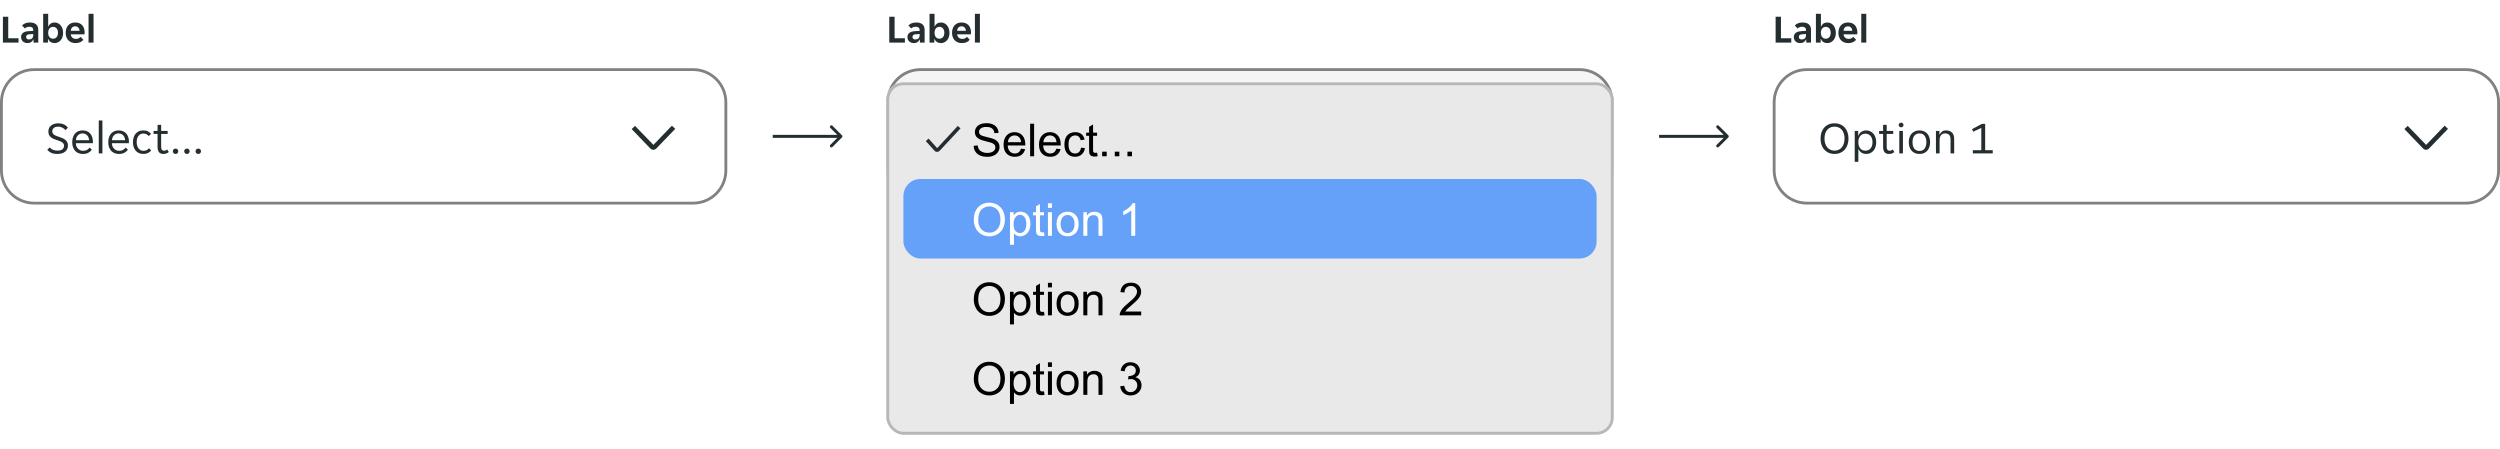 <svg width="880" height="158" viewBox="0 0 880 158" fill="none" xmlns="http://www.w3.org/2000/svg">
<g clip-path="url(#clip0_11616_13537)">
<path d="M1.022 5.9H2.898V13.474H6.524V15H1.022V5.9ZM9.673 15.168C9.365 15.168 9.071 15.117 8.791 15.014C8.521 14.921 8.283 14.785 8.077 14.608C7.872 14.421 7.709 14.197 7.587 13.936C7.475 13.675 7.419 13.381 7.419 13.054C7.419 12.438 7.639 11.948 8.077 11.584C8.516 11.22 9.183 11.015 10.079 10.968L11.703 10.87V10.59C11.703 10.142 11.568 9.834 11.297 9.666C11.027 9.498 10.691 9.414 10.289 9.414C9.972 9.414 9.673 9.475 9.393 9.596C9.113 9.708 8.903 9.848 8.763 10.016L7.769 9.008C8.012 8.691 8.362 8.429 8.819 8.224C9.286 8.019 9.855 7.916 10.527 7.916C11.517 7.916 12.254 8.145 12.739 8.602C13.225 9.059 13.467 9.68 13.467 10.464V15H11.801V13.894H11.717C11.54 14.286 11.283 14.599 10.947 14.832C10.611 15.056 10.187 15.168 9.673 15.168ZM10.191 13.894C10.639 13.894 11.003 13.768 11.283 13.516C11.563 13.255 11.703 12.891 11.703 12.424V11.962L10.289 12.074C9.561 12.121 9.197 12.429 9.197 12.998C9.197 13.287 9.291 13.511 9.477 13.67C9.664 13.819 9.902 13.894 10.191 13.894ZM19.215 15.168C18.674 15.168 18.203 15.037 17.801 14.776C17.409 14.515 17.129 14.155 16.961 13.698H16.877V15H15.197V4.85H16.961V9.274H17.045C17.204 8.873 17.47 8.546 17.843 8.294C18.217 8.042 18.674 7.916 19.215 7.916C19.645 7.916 20.041 8.005 20.405 8.182C20.779 8.359 21.096 8.611 21.357 8.938C21.628 9.255 21.838 9.638 21.987 10.086C22.137 10.534 22.211 11.029 22.211 11.57C22.211 12.102 22.137 12.592 21.987 13.04C21.838 13.479 21.628 13.857 21.357 14.174C21.096 14.482 20.779 14.725 20.405 14.902C20.041 15.079 19.645 15.168 19.215 15.168ZM18.669 13.628C19.192 13.628 19.612 13.441 19.929 13.068C20.247 12.695 20.405 12.186 20.405 11.542C20.405 10.898 20.247 10.389 19.929 10.016C19.612 9.643 19.192 9.456 18.669 9.456C18.156 9.456 17.741 9.643 17.423 10.016C17.115 10.389 16.961 10.898 16.961 11.542C16.961 12.186 17.115 12.695 17.423 13.068C17.741 13.441 18.156 13.628 18.669 13.628ZM26.588 15.168C26.009 15.168 25.505 15.075 25.076 14.888C24.647 14.701 24.283 14.445 23.984 14.118C23.695 13.782 23.475 13.395 23.326 12.956C23.186 12.517 23.116 12.046 23.116 11.542C23.116 11.029 23.186 10.553 23.326 10.114C23.466 9.666 23.676 9.283 23.956 8.966C24.236 8.639 24.586 8.383 25.006 8.196C25.426 8.009 25.916 7.916 26.476 7.916C27.036 7.916 27.526 8.005 27.946 8.182C28.366 8.359 28.711 8.607 28.982 8.924C29.253 9.241 29.453 9.619 29.584 10.058C29.724 10.487 29.794 10.959 29.794 11.472C29.794 11.565 29.785 11.673 29.766 11.794C29.757 11.915 29.743 12.013 29.724 12.088H24.908C24.936 12.34 25.001 12.569 25.104 12.774C25.216 12.97 25.351 13.138 25.51 13.278C25.678 13.418 25.86 13.525 26.056 13.6C26.261 13.665 26.471 13.698 26.686 13.698C27.087 13.698 27.423 13.628 27.694 13.488C27.965 13.348 28.184 13.171 28.352 12.956L29.346 13.992C29.085 14.347 28.721 14.631 28.254 14.846C27.787 15.061 27.232 15.168 26.588 15.168ZM26.476 9.26C26.028 9.26 25.664 9.405 25.384 9.694C25.104 9.983 24.941 10.366 24.894 10.842H28.03C27.983 10.366 27.82 9.983 27.54 9.694C27.269 9.405 26.915 9.26 26.476 9.26ZM31.166 4.85H32.93V15H31.166V4.85Z" fill="#242E30"/>
</g>
<g clip-path="url(#clip1_11616_13537)">
<path d="M0 36C0 29.373 5.373 24 12 24H244C250.627 24 256 29.373 256 36V60C256 66.627 250.627 72 244 72H12C5.373 72 0 66.627 0 60V36Z" fill="white"/>
<g clip-path="url(#clip2_11616_13537)">
<g opacity="0.08">
<rect width="4" height="48" transform="translate(0 24)" fill="white" fill-opacity="0.01"/>
</g>
<path d="M20.192 54.192C19.285 54.192 18.549 54.053 17.984 53.776C17.419 53.499 16.971 53.141 16.64 52.704L17.504 51.888C17.792 52.24 18.171 52.517 18.64 52.72C19.12 52.923 19.68 53.024 20.32 53.024C20.608 53.024 20.885 52.992 21.152 52.928C21.419 52.864 21.653 52.768 21.856 52.64C22.069 52.501 22.235 52.32 22.352 52.096C22.48 51.872 22.544 51.6 22.544 51.28C22.544 51.003 22.48 50.768 22.352 50.576C22.224 50.373 22.048 50.203 21.824 50.064C21.611 49.915 21.355 49.787 21.056 49.68C20.757 49.563 20.432 49.445 20.08 49.328C19.707 49.2 19.339 49.067 18.976 48.928C18.613 48.779 18.288 48.592 18 48.368C17.712 48.144 17.477 47.872 17.296 47.552C17.115 47.221 17.024 46.816 17.024 46.336C17.024 45.856 17.109 45.435 17.28 45.072C17.461 44.709 17.707 44.405 18.016 44.16C18.325 43.915 18.693 43.728 19.12 43.6C19.547 43.472 20.011 43.408 20.512 43.408C21.248 43.408 21.904 43.536 22.48 43.792C23.067 44.048 23.541 44.437 23.904 44.96L23.04 45.808C22.752 45.456 22.384 45.163 21.936 44.928C21.488 44.693 20.976 44.576 20.4 44.576C20.155 44.576 19.915 44.608 19.68 44.672C19.445 44.725 19.232 44.821 19.04 44.96C18.848 45.099 18.693 45.275 18.576 45.488C18.459 45.701 18.4 45.957 18.4 46.256C18.4 46.533 18.464 46.773 18.592 46.976C18.72 47.168 18.891 47.339 19.104 47.488C19.328 47.627 19.589 47.755 19.888 47.872C20.187 47.979 20.512 48.091 20.864 48.208C21.237 48.336 21.605 48.475 21.968 48.624C22.331 48.773 22.656 48.96 22.944 49.184C23.232 49.408 23.467 49.68 23.648 50C23.829 50.32 23.92 50.72 23.92 51.2C23.92 51.712 23.819 52.16 23.616 52.544C23.424 52.917 23.157 53.227 22.816 53.472C22.485 53.717 22.091 53.899 21.632 54.016C21.184 54.133 20.704 54.192 20.192 54.192ZM29.167 54.192C28.601 54.192 28.084 54.096 27.615 53.904C27.156 53.712 26.761 53.44 26.431 53.088C26.111 52.725 25.86 52.288 25.679 51.776C25.508 51.264 25.423 50.688 25.423 50.048C25.423 49.376 25.513 48.784 25.695 48.272C25.876 47.749 26.127 47.317 26.447 46.976C26.767 46.624 27.145 46.357 27.583 46.176C28.031 45.995 28.521 45.904 29.055 45.904C29.588 45.904 30.079 45.989 30.527 46.16C30.975 46.331 31.359 46.587 31.679 46.928C31.999 47.259 32.249 47.68 32.431 48.192C32.612 48.693 32.703 49.28 32.703 49.952C32.703 50.037 32.697 50.123 32.687 50.208C32.687 50.293 32.681 50.363 32.671 50.416H26.703C26.703 50.789 26.767 51.141 26.895 51.472C27.033 51.792 27.215 52.075 27.439 52.32C27.673 52.555 27.94 52.741 28.239 52.88C28.548 53.019 28.879 53.088 29.231 53.088C29.807 53.088 30.276 52.976 30.639 52.752C31.012 52.528 31.321 52.256 31.567 51.936L32.335 52.72C31.993 53.168 31.567 53.525 31.055 53.792C30.553 54.059 29.924 54.192 29.167 54.192ZM29.055 46.96C28.681 46.96 28.351 47.029 28.063 47.168C27.775 47.307 27.535 47.488 27.343 47.712C27.151 47.936 27.001 48.192 26.895 48.48C26.799 48.768 26.745 49.056 26.735 49.344H31.359C31.348 49.056 31.289 48.768 31.183 48.48C31.087 48.192 30.943 47.936 30.751 47.712C30.559 47.488 30.319 47.307 30.031 47.168C29.753 47.029 29.428 46.96 29.055 46.96ZM34.766 42.4H36.046V54H34.766V42.4ZM41.854 54.192C41.289 54.192 40.772 54.096 40.302 53.904C39.844 53.712 39.449 53.44 39.118 53.088C38.798 52.725 38.548 52.288 38.366 51.776C38.196 51.264 38.11 50.688 38.11 50.048C38.11 49.376 38.201 48.784 38.382 48.272C38.564 47.749 38.814 47.317 39.134 46.976C39.454 46.624 39.833 46.357 40.27 46.176C40.718 45.995 41.209 45.904 41.742 45.904C42.276 45.904 42.766 45.989 43.214 46.16C43.662 46.331 44.046 46.587 44.366 46.928C44.686 47.259 44.937 47.68 45.118 48.192C45.3 48.693 45.39 49.28 45.39 49.952C45.39 50.037 45.385 50.123 45.374 50.208C45.374 50.293 45.369 50.363 45.358 50.416H39.39C39.39 50.789 39.454 51.141 39.582 51.472C39.721 51.792 39.902 52.075 40.126 52.32C40.361 52.555 40.628 52.741 40.926 52.88C41.236 53.019 41.566 53.088 41.918 53.088C42.494 53.088 42.964 52.976 43.326 52.752C43.7 52.528 44.009 52.256 44.254 51.936L45.022 52.72C44.681 53.168 44.254 53.525 43.742 53.792C43.241 54.059 42.612 54.192 41.854 54.192ZM41.742 46.96C41.369 46.96 41.038 47.029 40.75 47.168C40.462 47.307 40.222 47.488 40.03 47.712C39.838 47.936 39.689 48.192 39.582 48.48C39.486 48.768 39.433 49.056 39.422 49.344H44.046C44.036 49.056 43.977 48.768 43.87 48.48C43.774 48.192 43.63 47.936 43.438 47.712C43.246 47.488 43.006 47.307 42.718 47.168C42.441 47.029 42.116 46.96 41.742 46.96ZM50.462 54.192C49.822 54.192 49.267 54.075 48.798 53.84C48.339 53.605 47.96 53.296 47.662 52.912C47.363 52.528 47.144 52.091 47.006 51.6C46.867 51.099 46.798 50.581 46.798 50.048C46.798 49.515 46.867 49.003 47.006 48.512C47.144 48.011 47.358 47.568 47.646 47.184C47.944 46.8 48.323 46.491 48.782 46.256C49.24 46.021 49.79 45.904 50.43 45.904C51.102 45.904 51.651 46.016 52.078 46.24C52.504 46.464 52.867 46.763 53.166 47.136L52.366 47.888C52.11 47.611 51.838 47.397 51.55 47.248C51.272 47.088 50.91 47.008 50.462 47.008C49.758 47.008 49.187 47.28 48.75 47.824C48.323 48.357 48.11 49.099 48.11 50.048C48.11 50.517 48.168 50.939 48.286 51.312C48.403 51.685 48.568 52.005 48.782 52.272C48.995 52.539 49.246 52.741 49.534 52.88C49.822 53.019 50.142 53.088 50.494 53.088C50.92 53.088 51.288 53.013 51.598 52.864C51.907 52.704 52.195 52.475 52.462 52.176L53.23 52.944C52.92 53.317 52.542 53.621 52.094 53.856C51.646 54.08 51.102 54.192 50.462 54.192ZM57.526 54.192C56.812 54.192 56.289 53.979 55.958 53.552C55.628 53.125 55.462 52.539 55.462 51.792V47.136H54.054V46.096H55.462V43.952H56.726V46.096H59.014V47.136H56.726V51.68C56.726 52.192 56.822 52.549 57.014 52.752C57.217 52.955 57.473 53.056 57.782 53.056C57.996 53.056 58.188 53.019 58.358 52.944C58.529 52.859 58.689 52.747 58.838 52.608L59.414 53.504C58.924 53.963 58.294 54.192 57.526 54.192ZM61.797 54.192C61.498 54.192 61.264 54.096 61.093 53.904C60.922 53.712 60.837 53.493 60.837 53.248C60.837 52.992 60.922 52.773 61.093 52.592C61.264 52.4 61.498 52.304 61.797 52.304C62.106 52.304 62.341 52.4 62.501 52.592C62.672 52.773 62.757 52.992 62.757 53.248C62.757 53.493 62.672 53.712 62.501 53.904C62.341 54.096 62.106 54.192 61.797 54.192ZM65.797 54.192C65.498 54.192 65.263 54.096 65.093 53.904C64.922 53.712 64.837 53.493 64.837 53.248C64.837 52.992 64.922 52.773 65.093 52.592C65.263 52.4 65.498 52.304 65.797 52.304C66.106 52.304 66.341 52.4 66.501 52.592C66.671 52.773 66.757 52.992 66.757 53.248C66.757 53.493 66.671 53.712 66.501 53.904C66.341 54.096 66.106 54.192 65.797 54.192ZM69.797 54.192C69.498 54.192 69.263 54.096 69.093 53.904C68.922 53.712 68.837 53.493 68.837 53.248C68.837 52.992 68.922 52.773 69.093 52.592C69.263 52.4 69.498 52.304 69.797 52.304C70.106 52.304 70.341 52.4 70.501 52.592C70.671 52.773 70.757 52.992 70.757 53.248C70.757 53.493 70.671 53.712 70.501 53.904C70.341 54.096 70.106 54.192 69.797 54.192Z" fill="#242E30"/>
<path d="M223.525 44.305L230 50.998L236.497 44.25L237.7 45.344L230.995 52.3C230.723 52.569 230.356 52.72 229.973 52.72C229.59 52.72 229.222 52.569 228.95 52.3L222.344 45.431L223.525 44.305Z" fill="#242E30"/>
</g>
</g>
<path d="M0.5 36C0.5 29.649 5.649 24.5 12 24.5H244C250.351 24.5 255.5 29.649 255.5 36V60C255.5 66.351 250.351 71.5 244 71.5H12C5.649 71.5 0.5 66.351 0.5 60V36Z" stroke="#82817F"/>
<path d="M296.373 48.373C296.58 48.167 296.58 47.833 296.373 47.627L293.013 44.267C292.807 44.06 292.473 44.06 292.266 44.267C292.06 44.473 292.06 44.807 292.266 45.013L295.253 48L292.266 50.987C292.06 51.193 292.06 51.527 292.266 51.733C292.473 51.94 292.807 51.94 293.013 51.733L296.373 48.373ZM272 48.528L296 48.528L296 47.472L272 47.472L272 48.528Z" fill="#242E30"/>
<g clip-path="url(#clip3_11616_13537)">
<path d="M312 36C312 29.373 317.373 24 324 24H556C562.627 24 568 29.373 568 36V60C568 66.627 562.627 72 556 72H324C317.373 72 312 66.627 312 60V36Z" fill="white"/>
<g clip-path="url(#clip4_11616_13537)">
<rect width="256" height="72" transform="translate(312 24)" fill="black" fill-opacity="0.04"/>
<g opacity="0.08">
<rect width="4" height="72" transform="translate(312 24)" fill="white" fill-opacity="0.01"/>
</g>
<path d="M329.472 43.6H330.832V52.848H334.848V54H329.472V43.6ZM339.683 54.192C339.054 54.192 338.499 54.085 338.019 53.872C337.55 53.648 337.155 53.349 336.835 52.976C336.526 52.603 336.291 52.165 336.131 51.664C335.982 51.163 335.907 50.624 335.907 50.048C335.907 49.472 335.982 48.933 336.131 48.432C336.291 47.931 336.526 47.493 336.835 47.12C337.155 46.747 337.55 46.453 338.019 46.24C338.499 46.016 339.054 45.904 339.683 45.904C340.312 45.904 340.856 46.016 341.315 46.24C341.784 46.453 342.174 46.747 342.483 47.12C342.792 47.493 343.022 47.931 343.171 48.432C343.331 48.933 343.411 49.472 343.411 50.048C343.411 50.624 343.331 51.163 343.171 51.664C343.022 52.165 342.792 52.603 342.483 52.976C342.174 53.349 341.784 53.648 341.315 53.872C340.856 54.085 340.312 54.192 339.683 54.192ZM337.219 50.048C337.219 50.507 337.267 50.928 337.363 51.312C337.47 51.685 337.624 52.011 337.827 52.288C338.03 52.555 338.286 52.763 338.595 52.912C338.904 53.061 339.267 53.136 339.683 53.136C340.088 53.136 340.44 53.061 340.739 52.912C341.048 52.763 341.299 52.555 341.491 52.288C341.694 52.011 341.843 51.685 341.939 51.312C342.046 50.928 342.099 50.507 342.099 50.048C342.099 49.589 342.046 49.173 341.939 48.8C341.843 48.416 341.694 48.091 341.491 47.824C341.299 47.547 341.048 47.333 340.739 47.184C340.44 47.035 340.088 46.96 339.683 46.96C339.267 46.96 338.904 47.035 338.595 47.184C338.286 47.333 338.03 47.547 337.827 47.824C337.624 48.091 337.47 48.416 337.363 48.8C337.267 49.173 337.219 49.589 337.219 50.048ZM345.469 46.096H346.685V47.376H346.781C346.952 46.96 347.197 46.613 347.517 46.336C347.837 46.048 348.237 45.904 348.717 45.904C349.123 45.904 349.48 45.984 349.789 46.144L349.357 47.296C349.219 47.221 349.069 47.173 348.909 47.152C348.76 47.12 348.605 47.104 348.445 47.104C347.923 47.104 347.507 47.317 347.197 47.744C346.899 48.16 346.749 48.693 346.749 49.344V54H345.469V46.096ZM354.136 54.192C353.57 54.192 353.053 54.096 352.584 53.904C352.125 53.712 351.73 53.44 351.4 53.088C351.08 52.725 350.829 52.288 350.648 51.776C350.477 51.264 350.392 50.688 350.392 50.048C350.392 49.376 350.482 48.784 350.664 48.272C350.845 47.749 351.096 47.317 351.416 46.976C351.736 46.624 352.114 46.357 352.552 46.176C353 45.995 353.49 45.904 354.024 45.904C354.557 45.904 355.048 45.989 355.496 46.16C355.944 46.331 356.328 46.587 356.648 46.928C356.968 47.259 357.218 47.68 357.4 48.192C357.581 48.693 357.672 49.28 357.672 49.952C357.672 50.037 357.666 50.123 357.656 50.208C357.656 50.293 357.65 50.363 357.64 50.416H351.672C351.672 50.789 351.736 51.141 351.864 51.472C352.002 51.792 352.184 52.075 352.408 52.32C352.642 52.555 352.909 52.741 353.208 52.88C353.517 53.019 353.848 53.088 354.2 53.088C354.776 53.088 355.245 52.976 355.608 52.752C355.981 52.528 356.29 52.256 356.536 51.936L357.304 52.72C356.962 53.168 356.536 53.525 356.024 53.792C355.522 54.059 354.893 54.192 354.136 54.192ZM354.024 46.96C353.65 46.96 353.32 47.029 353.032 47.168C352.744 47.307 352.504 47.488 352.312 47.712C352.12 47.936 351.97 48.192 351.864 48.48C351.768 48.768 351.714 49.056 351.704 49.344H356.328C356.317 49.056 356.258 48.768 356.152 48.48C356.056 48.192 355.912 47.936 355.72 47.712C355.528 47.488 355.288 47.307 355 47.168C354.722 47.029 354.397 46.96 354.024 46.96ZM359.735 46.096H360.951V47.344H361.047C361.239 46.928 361.506 46.587 361.847 46.32C362.199 46.043 362.636 45.904 363.159 45.904C363.788 45.904 364.316 46.021 364.743 46.256C365.18 46.48 365.506 46.821 365.719 47.28C365.954 46.832 366.268 46.491 366.663 46.256C367.058 46.021 367.559 45.904 368.167 45.904C368.604 45.904 368.999 45.963 369.351 46.08C369.703 46.197 370.002 46.379 370.247 46.624C370.503 46.869 370.695 47.184 370.823 47.568C370.962 47.952 371.031 48.411 371.031 48.944V54H369.751V49.184C369.751 48.373 369.591 47.803 369.271 47.472C368.962 47.131 368.503 46.96 367.895 46.96C367.308 46.96 366.85 47.168 366.519 47.584C366.188 48 366.023 48.608 366.023 49.408V54H364.743V49.184C364.743 48.373 364.583 47.803 364.263 47.472C363.954 47.131 363.495 46.96 362.887 46.96C362.311 46.96 361.852 47.168 361.511 47.584C361.18 48 361.015 48.608 361.015 49.408V54H359.735V46.096ZM378.942 44C378.942 44.224 378.862 44.416 378.702 44.576C378.552 44.736 378.35 44.816 378.094 44.816C377.827 44.816 377.619 44.736 377.47 44.576C377.32 44.416 377.246 44.224 377.246 44C377.246 43.787 377.32 43.6 377.47 43.44C377.619 43.269 377.827 43.184 378.094 43.184C378.35 43.184 378.552 43.269 378.702 43.44C378.862 43.6 378.942 43.787 378.942 44ZM377.454 46.096H378.734V54H377.454V46.096ZM381.454 46.096H382.67V47.712H382.766C382.862 47.445 382.995 47.2 383.166 46.976C383.347 46.752 383.555 46.56 383.79 46.4C384.035 46.24 384.302 46.117 384.59 46.032C384.888 45.947 385.198 45.904 385.518 45.904C386.04 45.904 386.515 46.011 386.942 46.224C387.379 46.427 387.752 46.715 388.062 47.088C388.371 47.451 388.606 47.888 388.766 48.4C388.936 48.912 389.022 49.467 389.022 50.064C389.022 50.661 388.936 51.216 388.766 51.728C388.606 52.229 388.371 52.667 388.062 53.04C387.752 53.403 387.379 53.685 386.942 53.888C386.515 54.091 386.04 54.192 385.518 54.192C384.867 54.192 384.307 54.037 383.838 53.728C383.368 53.419 383.032 53.024 382.83 52.544H382.734V56.96H381.454V46.096ZM385.198 53.04C385.55 53.04 385.875 52.981 386.174 52.864C386.483 52.736 386.75 52.549 386.974 52.304C387.208 52.048 387.39 51.733 387.518 51.36C387.646 50.987 387.71 50.549 387.71 50.048C387.71 49.547 387.646 49.109 387.518 48.736C387.39 48.363 387.208 48.053 386.974 47.808C386.75 47.552 386.483 47.365 386.174 47.248C385.875 47.12 385.55 47.056 385.198 47.056C384.856 47.056 384.536 47.12 384.238 47.248C383.939 47.365 383.678 47.552 383.454 47.808C383.23 48.053 383.054 48.363 382.926 48.736C382.798 49.109 382.734 49.547 382.734 50.048C382.734 50.549 382.798 50.987 382.926 51.36C383.054 51.733 383.23 52.048 383.454 52.304C383.678 52.549 383.939 52.736 384.238 52.864C384.536 52.981 384.856 53.04 385.198 53.04ZM394.887 51.952C394.887 51.717 394.833 51.525 394.727 51.376C394.62 51.216 394.471 51.083 394.279 50.976C394.097 50.869 393.889 50.779 393.655 50.704C393.42 50.629 393.175 50.555 392.919 50.48C392.62 50.395 392.332 50.293 392.055 50.176C391.788 50.059 391.548 49.915 391.335 49.744C391.121 49.563 390.951 49.349 390.823 49.104C390.695 48.859 390.631 48.56 390.631 48.208C390.631 47.835 390.7 47.504 390.839 47.216C390.977 46.928 391.169 46.688 391.415 46.496C391.66 46.304 391.948 46.16 392.279 46.064C392.609 45.957 392.967 45.904 393.351 45.904C393.927 45.904 394.455 46.011 394.935 46.224C395.415 46.427 395.809 46.747 396.119 47.184L395.287 47.952C395.052 47.675 394.775 47.445 394.455 47.264C394.145 47.083 393.777 46.992 393.351 46.992C393.169 46.992 392.988 47.013 392.807 47.056C392.636 47.099 392.481 47.168 392.343 47.264C392.204 47.349 392.092 47.461 392.007 47.6C391.921 47.739 391.879 47.904 391.879 48.096C391.879 48.331 391.932 48.528 392.039 48.688C392.145 48.837 392.289 48.965 392.471 49.072C392.663 49.179 392.876 49.269 393.111 49.344C393.345 49.419 393.591 49.493 393.847 49.568C394.145 49.653 394.428 49.755 394.695 49.872C394.972 49.989 395.217 50.139 395.431 50.32C395.644 50.491 395.815 50.699 395.943 50.944C396.071 51.189 396.135 51.488 396.135 51.84C396.135 52.256 396.055 52.613 395.895 52.912C395.745 53.2 395.537 53.44 395.271 53.632C395.004 53.824 394.695 53.963 394.343 54.048C393.991 54.144 393.617 54.192 393.223 54.192C392.529 54.192 391.937 54.075 391.447 53.84C390.967 53.605 390.588 53.301 390.311 52.928L391.159 52.128C391.404 52.416 391.687 52.651 392.007 52.832C392.337 53.013 392.748 53.104 393.239 53.104C393.463 53.104 393.671 53.083 393.863 53.04C394.065 52.997 394.241 52.928 394.391 52.832C394.54 52.736 394.657 52.619 394.743 52.48C394.839 52.331 394.887 52.155 394.887 51.952ZM401.064 54.192C400.627 54.192 400.232 54.133 399.88 54.016C399.528 53.899 399.224 53.717 398.968 53.472C398.723 53.227 398.531 52.912 398.392 52.528C398.254 52.144 398.184 51.685 398.184 51.152V46.096H399.464V50.912C399.464 51.723 399.619 52.299 399.928 52.64C400.248 52.971 400.712 53.136 401.32 53.136C401.896 53.136 402.35 52.928 402.68 52.512C403.022 52.096 403.192 51.488 403.192 50.688V46.096H404.472V54H403.256V52.752H403.16C402.968 53.168 402.702 53.515 402.36 53.792C402.03 54.059 401.598 54.192 401.064 54.192ZM407.188 46.096H408.404V47.344H408.5C408.692 46.928 408.959 46.587 409.3 46.32C409.652 46.043 410.089 45.904 410.612 45.904C411.241 45.904 411.769 46.021 412.196 46.256C412.633 46.48 412.959 46.821 413.172 47.28C413.407 46.832 413.721 46.491 414.116 46.256C414.511 46.021 415.012 45.904 415.62 45.904C416.057 45.904 416.452 45.963 416.804 46.08C417.156 46.197 417.455 46.379 417.7 46.624C417.956 46.869 418.148 47.184 418.276 47.568C418.415 47.952 418.484 48.411 418.484 48.944V54H417.204V49.184C417.204 48.373 417.044 47.803 416.724 47.472C416.415 47.131 415.956 46.96 415.348 46.96C414.761 46.96 414.303 47.168 413.972 47.584C413.641 48 413.476 48.608 413.476 49.408V54H412.196V49.184C412.196 48.373 412.036 47.803 411.716 47.472C411.407 47.131 410.948 46.96 410.34 46.96C409.764 46.96 409.305 47.168 408.964 47.584C408.633 48 408.468 48.608 408.468 49.408V54H407.188V46.096ZM427.755 54.192C427.222 54.192 426.742 54.091 426.315 53.888C425.888 53.675 425.52 53.387 425.211 53.024C424.902 52.651 424.662 52.208 424.491 51.696C424.331 51.184 424.251 50.629 424.251 50.032C424.251 49.435 424.331 48.885 424.491 48.384C424.662 47.872 424.902 47.435 425.211 47.072C425.52 46.699 425.888 46.411 426.315 46.208C426.742 46.005 427.222 45.904 427.755 45.904C428.406 45.904 428.966 46.059 429.435 46.368C429.904 46.677 430.24 47.072 430.443 47.552H430.539V42.4H431.819V54H430.603V52.384H430.507C430.411 52.661 430.272 52.912 430.091 53.136C429.92 53.349 429.712 53.536 429.467 53.696C429.232 53.856 428.966 53.979 428.667 54.064C428.379 54.149 428.075 54.192 427.755 54.192ZM428.075 53.04C428.416 53.04 428.736 52.981 429.035 52.864C429.334 52.736 429.595 52.549 429.819 52.304C430.043 52.048 430.219 51.733 430.347 51.36C430.475 50.987 430.539 50.549 430.539 50.048C430.539 49.547 430.475 49.109 430.347 48.736C430.219 48.363 430.043 48.053 429.819 47.808C429.595 47.552 429.334 47.365 429.035 47.248C428.736 47.12 428.416 47.056 428.075 47.056C427.723 47.056 427.392 47.12 427.083 47.248C426.784 47.365 426.518 47.552 426.283 47.808C426.059 48.053 425.883 48.363 425.755 48.736C425.627 49.109 425.563 49.547 425.563 50.048C425.563 50.549 425.627 50.987 425.755 51.36C425.883 51.733 426.059 52.048 426.283 52.304C426.518 52.549 426.784 52.736 427.083 52.864C427.392 52.981 427.723 53.04 428.075 53.04ZM437.652 54.192C437.023 54.192 436.468 54.085 435.988 53.872C435.519 53.648 435.124 53.349 434.804 52.976C434.495 52.603 434.26 52.165 434.1 51.664C433.951 51.163 433.876 50.624 433.876 50.048C433.876 49.472 433.951 48.933 434.1 48.432C434.26 47.931 434.495 47.493 434.804 47.12C435.124 46.747 435.519 46.453 435.988 46.24C436.468 46.016 437.023 45.904 437.652 45.904C438.281 45.904 438.825 46.016 439.284 46.24C439.753 46.453 440.143 46.747 440.452 47.12C440.761 47.493 440.991 47.931 441.14 48.432C441.3 48.933 441.38 49.472 441.38 50.048C441.38 50.624 441.3 51.163 441.14 51.664C440.991 52.165 440.761 52.603 440.452 52.976C440.143 53.349 439.753 53.648 439.284 53.872C438.825 54.085 438.281 54.192 437.652 54.192ZM435.188 50.048C435.188 50.507 435.236 50.928 435.332 51.312C435.439 51.685 435.593 52.011 435.796 52.288C435.999 52.555 436.255 52.763 436.564 52.912C436.873 53.061 437.236 53.136 437.652 53.136C438.057 53.136 438.409 53.061 438.708 52.912C439.017 52.763 439.268 52.555 439.46 52.288C439.663 52.011 439.812 51.685 439.908 51.312C440.015 50.928 440.068 50.507 440.068 50.048C440.068 49.589 440.015 49.173 439.908 48.8C439.812 48.416 439.663 48.091 439.46 47.824C439.268 47.547 439.017 47.333 438.708 47.184C438.409 47.035 438.057 46.96 437.652 46.96C437.236 46.96 436.873 47.035 436.564 47.184C436.255 47.333 435.999 47.547 435.796 47.824C435.593 48.091 435.439 48.416 435.332 48.8C435.236 49.173 435.188 49.589 435.188 50.048ZM443.438 42.4H444.718V54H443.438V42.4ZM450.558 54.192C449.929 54.192 449.374 54.085 448.894 53.872C448.425 53.648 448.03 53.349 447.71 52.976C447.401 52.603 447.166 52.165 447.006 51.664C446.857 51.163 446.782 50.624 446.782 50.048C446.782 49.472 446.857 48.933 447.006 48.432C447.166 47.931 447.401 47.493 447.71 47.12C448.03 46.747 448.425 46.453 448.894 46.24C449.374 46.016 449.929 45.904 450.558 45.904C451.187 45.904 451.731 46.016 452.19 46.24C452.659 46.453 453.049 46.747 453.358 47.12C453.667 47.493 453.897 47.931 454.046 48.432C454.206 48.933 454.286 49.472 454.286 50.048C454.286 50.624 454.206 51.163 454.046 51.664C453.897 52.165 453.667 52.603 453.358 52.976C453.049 53.349 452.659 53.648 452.19 53.872C451.731 54.085 451.187 54.192 450.558 54.192ZM448.094 50.048C448.094 50.507 448.142 50.928 448.238 51.312C448.345 51.685 448.499 52.011 448.702 52.288C448.905 52.555 449.161 52.763 449.47 52.912C449.779 53.061 450.142 53.136 450.558 53.136C450.963 53.136 451.315 53.061 451.614 52.912C451.923 52.763 452.174 52.555 452.366 52.288C452.569 52.011 452.718 51.685 452.814 51.312C452.921 50.928 452.974 50.507 452.974 50.048C452.974 49.589 452.921 49.173 452.814 48.8C452.718 48.416 452.569 48.091 452.366 47.824C452.174 47.547 451.923 47.333 451.614 47.184C451.315 47.035 450.963 46.96 450.558 46.96C450.142 46.96 449.779 47.035 449.47 47.184C449.161 47.333 448.905 47.547 448.702 47.824C448.499 48.091 448.345 48.416 448.238 48.8C448.142 49.173 448.094 49.589 448.094 50.048ZM456.344 46.096H457.56V47.376H457.656C457.827 46.96 458.072 46.613 458.392 46.336C458.712 46.048 459.112 45.904 459.592 45.904C459.998 45.904 460.355 45.984 460.664 46.144L460.232 47.296C460.094 47.221 459.944 47.173 459.784 47.152C459.635 47.12 459.48 47.104 459.32 47.104C458.798 47.104 458.382 47.317 458.072 47.744C457.774 48.16 457.624 48.693 457.624 49.344V54H456.344V46.096ZM469.965 51.952C469.965 51.717 469.912 51.525 469.805 51.376C469.698 51.216 469.549 51.083 469.357 50.976C469.176 50.869 468.968 50.779 468.733 50.704C468.498 50.629 468.253 50.555 467.997 50.48C467.698 50.395 467.41 50.293 467.133 50.176C466.866 50.059 466.626 49.915 466.413 49.744C466.2 49.563 466.029 49.349 465.901 49.104C465.773 48.859 465.709 48.56 465.709 48.208C465.709 47.835 465.778 47.504 465.917 47.216C466.056 46.928 466.248 46.688 466.493 46.496C466.738 46.304 467.026 46.16 467.357 46.064C467.688 45.957 468.045 45.904 468.429 45.904C469.005 45.904 469.533 46.011 470.013 46.224C470.493 46.427 470.888 46.747 471.197 47.184L470.365 47.952C470.13 47.675 469.853 47.445 469.533 47.264C469.224 47.083 468.856 46.992 468.429 46.992C468.248 46.992 468.066 47.013 467.885 47.056C467.714 47.099 467.56 47.168 467.421 47.264C467.282 47.349 467.17 47.461 467.085 47.6C467 47.739 466.957 47.904 466.957 48.096C466.957 48.331 467.01 48.528 467.117 48.688C467.224 48.837 467.368 48.965 467.549 49.072C467.741 49.179 467.954 49.269 468.189 49.344C468.424 49.419 468.669 49.493 468.925 49.568C469.224 49.653 469.506 49.755 469.773 49.872C470.05 49.989 470.296 50.139 470.509 50.32C470.722 50.491 470.893 50.699 471.021 50.944C471.149 51.189 471.213 51.488 471.213 51.84C471.213 52.256 471.133 52.613 470.973 52.912C470.824 53.2 470.616 53.44 470.349 53.632C470.082 53.824 469.773 53.963 469.421 54.048C469.069 54.144 468.696 54.192 468.301 54.192C467.608 54.192 467.016 54.075 466.525 53.84C466.045 53.605 465.666 53.301 465.389 52.928L466.237 52.128C466.482 52.416 466.765 52.651 467.085 52.832C467.416 53.013 467.826 53.104 468.317 53.104C468.541 53.104 468.749 53.083 468.941 53.04C469.144 52.997 469.32 52.928 469.469 52.832C469.618 52.736 469.736 52.619 469.821 52.48C469.917 52.331 469.965 52.155 469.965 51.952ZM474.911 44C474.911 44.224 474.831 44.416 474.671 44.576C474.521 44.736 474.319 44.816 474.062 44.816C473.796 44.816 473.588 44.736 473.439 44.576C473.289 44.416 473.215 44.224 473.215 44C473.215 43.787 473.289 43.6 473.439 43.44C473.588 43.269 473.796 43.184 474.062 43.184C474.319 43.184 474.521 43.269 474.671 43.44C474.831 43.6 474.911 43.787 474.911 44ZM473.423 46.096H474.703V54H473.423V46.096ZM479.855 54.192C479.14 54.192 478.617 53.979 478.287 53.552C477.956 53.125 477.791 52.539 477.791 51.792V47.136H476.383V46.096H477.791V43.952H479.055V46.096H481.343V47.136H479.055V51.68C479.055 52.192 479.151 52.549 479.343 52.752C479.545 52.955 479.801 53.056 480.111 53.056C480.324 53.056 480.516 53.019 480.687 52.944C480.857 52.859 481.017 52.747 481.167 52.608L481.743 53.504C481.252 53.963 480.623 54.192 479.855 54.192ZM331.104 78.192C330.741 78.192 330.405 78.133 330.096 78.016C329.797 77.899 329.536 77.733 329.312 77.52C329.088 77.307 328.912 77.056 328.784 76.768C328.667 76.469 328.608 76.144 328.608 75.792C328.608 75.109 328.853 74.56 329.344 74.144C329.835 73.728 330.533 73.493 331.44 73.44L333.52 73.312V72.752C333.52 72.144 333.371 71.707 333.072 71.44C332.784 71.163 332.368 71.024 331.824 71.024C331.365 71.024 330.971 71.109 330.64 71.28C330.309 71.451 330.053 71.637 329.872 71.84L329.104 71.072C329.381 70.731 329.755 70.453 330.224 70.24C330.704 70.016 331.248 69.904 331.856 69.904C332.4 69.904 332.859 69.979 333.232 70.128C333.605 70.267 333.904 70.459 334.128 70.704C334.363 70.949 334.528 71.237 334.624 71.568C334.731 71.899 334.784 72.251 334.784 72.624V78H333.584V76.656H333.488C333.275 77.136 332.976 77.515 332.592 77.792C332.208 78.059 331.712 78.192 331.104 78.192ZM331.296 77.104C331.957 77.104 332.491 76.912 332.896 76.528C333.312 76.133 333.52 75.611 333.52 74.96V74.272L331.504 74.416C330.437 74.501 329.904 74.949 329.904 75.76C329.904 76.165 330.032 76.491 330.288 76.736C330.555 76.981 330.891 77.104 331.296 77.104ZM337.36 70.096H338.576V71.344H338.672C338.864 70.928 339.131 70.587 339.472 70.32C339.824 70.043 340.261 69.904 340.784 69.904C341.413 69.904 341.941 70.021 342.368 70.256C342.805 70.48 343.131 70.821 343.344 71.28C343.579 70.832 343.893 70.491 344.288 70.256C344.683 70.021 345.184 69.904 345.792 69.904C346.229 69.904 346.624 69.963 346.976 70.08C347.328 70.197 347.627 70.379 347.872 70.624C348.128 70.869 348.32 71.184 348.448 71.568C348.587 71.952 348.656 72.411 348.656 72.944V78H347.376V73.184C347.376 72.373 347.216 71.803 346.896 71.472C346.587 71.131 346.128 70.96 345.52 70.96C344.933 70.96 344.475 71.168 344.144 71.584C343.813 72 343.648 72.608 343.648 73.408V78H342.368V73.184C342.368 72.373 342.208 71.803 341.888 71.472C341.579 71.131 341.12 70.96 340.512 70.96C339.936 70.96 339.477 71.168 339.136 71.584C338.805 72 338.64 72.608 338.64 73.408V78H337.36V70.096ZM354.323 78.192C353.758 78.192 353.24 78.096 352.771 77.904C352.312 77.712 351.918 77.44 351.587 77.088C351.267 76.725 351.016 76.288 350.835 75.776C350.664 75.264 350.579 74.688 350.579 74.048C350.579 73.376 350.67 72.784 350.851 72.272C351.032 71.749 351.283 71.317 351.603 70.976C351.923 70.624 352.302 70.357 352.739 70.176C353.187 69.995 353.678 69.904 354.211 69.904C354.744 69.904 355.235 69.989 355.683 70.16C356.131 70.331 356.515 70.587 356.835 70.928C357.155 71.259 357.406 71.68 357.587 72.192C357.768 72.693 357.859 73.28 357.859 73.952C357.859 74.037 357.854 74.123 357.843 74.208C357.843 74.293 357.838 74.363 357.827 74.416H351.859C351.859 74.789 351.923 75.141 352.051 75.472C352.19 75.792 352.371 76.075 352.595 76.32C352.83 76.555 353.096 76.741 353.395 76.88C353.704 77.019 354.035 77.088 354.387 77.088C354.963 77.088 355.432 76.976 355.795 76.752C356.168 76.528 356.478 76.256 356.723 75.936L357.491 76.72C357.15 77.168 356.723 77.525 356.211 77.792C355.71 78.059 355.08 78.192 354.323 78.192ZM354.211 70.96C353.838 70.96 353.507 71.029 353.219 71.168C352.931 71.307 352.691 71.488 352.499 71.712C352.307 71.936 352.158 72.192 352.051 72.48C351.955 72.768 351.902 73.056 351.891 73.344H356.515C356.504 73.056 356.446 72.768 356.339 72.48C356.243 72.192 356.099 71.936 355.907 71.712C355.715 71.488 355.475 71.307 355.187 71.168C354.91 71.029 354.584 70.96 354.211 70.96ZM362.355 78.192C361.64 78.192 361.117 77.979 360.787 77.552C360.456 77.125 360.291 76.539 360.291 75.792V71.136H358.883V70.096H360.291V67.952H361.555V70.096H363.843V71.136H361.555V75.68C361.555 76.192 361.651 76.549 361.843 76.752C362.045 76.955 362.301 77.056 362.611 77.056C362.824 77.056 363.016 77.019 363.187 76.944C363.357 76.859 363.517 76.747 363.667 76.608L364.243 77.504C363.752 77.963 363.123 78.192 362.355 78.192ZM372.837 78.192C372.197 78.192 371.642 78.075 371.173 77.84C370.714 77.605 370.335 77.296 370.037 76.912C369.738 76.528 369.519 76.091 369.381 75.6C369.242 75.099 369.173 74.581 369.173 74.048C369.173 73.515 369.242 73.003 369.381 72.512C369.519 72.011 369.733 71.568 370.021 71.184C370.319 70.8 370.698 70.491 371.157 70.256C371.615 70.021 372.165 69.904 372.805 69.904C373.477 69.904 374.026 70.016 374.453 70.24C374.879 70.464 375.242 70.763 375.541 71.136L374.741 71.888C374.485 71.611 374.213 71.397 373.925 71.248C373.647 71.088 373.285 71.008 372.837 71.008C372.133 71.008 371.562 71.28 371.125 71.824C370.698 72.357 370.485 73.099 370.485 74.048C370.485 74.517 370.543 74.939 370.661 75.312C370.778 75.685 370.943 76.005 371.157 76.272C371.37 76.539 371.621 76.741 371.909 76.88C372.197 77.019 372.517 77.088 372.869 77.088C373.295 77.088 373.663 77.013 373.973 76.864C374.282 76.704 374.57 76.475 374.837 76.176L375.605 76.944C375.295 77.317 374.917 77.621 374.469 77.856C374.021 78.08 373.477 78.192 372.837 78.192ZM380.433 78.192C379.804 78.192 379.249 78.085 378.769 77.872C378.3 77.648 377.905 77.349 377.585 76.976C377.276 76.603 377.041 76.165 376.881 75.664C376.732 75.163 376.657 74.624 376.657 74.048C376.657 73.472 376.732 72.933 376.881 72.432C377.041 71.931 377.276 71.493 377.585 71.12C377.905 70.747 378.3 70.453 378.769 70.24C379.249 70.016 379.804 69.904 380.433 69.904C381.062 69.904 381.606 70.016 382.065 70.24C382.534 70.453 382.924 70.747 383.233 71.12C383.542 71.493 383.772 71.931 383.921 72.432C384.081 72.933 384.161 73.472 384.161 74.048C384.161 74.624 384.081 75.163 383.921 75.664C383.772 76.165 383.542 76.603 383.233 76.976C382.924 77.349 382.534 77.648 382.065 77.872C381.606 78.085 381.062 78.192 380.433 78.192ZM377.969 74.048C377.969 74.507 378.017 74.928 378.113 75.312C378.22 75.685 378.374 76.011 378.577 76.288C378.78 76.555 379.036 76.763 379.345 76.912C379.654 77.061 380.017 77.136 380.433 77.136C380.838 77.136 381.19 77.061 381.489 76.912C381.798 76.763 382.049 76.555 382.241 76.288C382.444 76.011 382.593 75.685 382.689 75.312C382.796 74.928 382.849 74.507 382.849 74.048C382.849 73.589 382.796 73.173 382.689 72.8C382.593 72.416 382.444 72.091 382.241 71.824C382.049 71.547 381.798 71.333 381.489 71.184C381.19 71.035 380.838 70.96 380.433 70.96C380.017 70.96 379.654 71.035 379.345 71.184C379.036 71.333 378.78 71.547 378.577 71.824C378.374 72.091 378.22 72.416 378.113 72.8C378.017 73.173 377.969 73.589 377.969 74.048ZM386.219 70.096H387.435V71.344H387.531C387.723 70.928 387.995 70.587 388.347 70.32C388.699 70.043 389.147 69.904 389.691 69.904C390.598 69.904 391.313 70.144 391.835 70.624C392.369 71.104 392.635 71.877 392.635 72.944V78H391.355V73.184C391.355 72.373 391.19 71.803 390.859 71.472C390.539 71.131 390.065 70.96 389.435 70.96C388.827 70.96 388.353 71.168 388.011 71.584C387.67 72 387.499 72.608 387.499 73.408V78H386.219V70.096ZM399.012 75.952C399.012 75.717 398.958 75.525 398.852 75.376C398.745 75.216 398.596 75.083 398.404 74.976C398.222 74.869 398.014 74.779 397.78 74.704C397.545 74.629 397.3 74.555 397.044 74.48C396.745 74.395 396.457 74.293 396.18 74.176C395.913 74.059 395.673 73.915 395.46 73.744C395.246 73.563 395.076 73.349 394.948 73.104C394.82 72.859 394.756 72.56 394.756 72.208C394.756 71.835 394.825 71.504 394.964 71.216C395.102 70.928 395.294 70.688 395.54 70.496C395.785 70.304 396.073 70.16 396.404 70.064C396.734 69.957 397.092 69.904 397.476 69.904C398.052 69.904 398.58 70.011 399.06 70.224C399.54 70.427 399.934 70.747 400.244 71.184L399.412 71.952C399.177 71.675 398.9 71.445 398.58 71.264C398.27 71.083 397.902 70.992 397.476 70.992C397.294 70.992 397.113 71.013 396.932 71.056C396.761 71.099 396.606 71.168 396.468 71.264C396.329 71.349 396.217 71.461 396.132 71.6C396.046 71.739 396.004 71.904 396.004 72.096C396.004 72.331 396.057 72.528 396.164 72.688C396.27 72.837 396.414 72.965 396.596 73.072C396.788 73.179 397.001 73.269 397.236 73.344C397.47 73.419 397.716 73.493 397.972 73.568C398.27 73.653 398.553 73.755 398.82 73.872C399.097 73.989 399.342 74.139 399.556 74.32C399.769 74.491 399.94 74.699 400.068 74.944C400.196 75.189 400.26 75.488 400.26 75.84C400.26 76.256 400.18 76.613 400.02 76.912C399.87 77.2 399.662 77.44 399.396 77.632C399.129 77.824 398.82 77.963 398.468 78.048C398.116 78.144 397.742 78.192 397.348 78.192C396.654 78.192 396.062 78.075 395.572 77.84C395.092 77.605 394.713 77.301 394.436 76.928L395.284 76.128C395.529 76.416 395.812 76.651 396.132 76.832C396.462 77.013 396.873 77.104 397.364 77.104C397.588 77.104 397.796 77.083 397.988 77.04C398.19 76.997 398.366 76.928 398.516 76.832C398.665 76.736 398.782 76.619 398.868 76.48C398.964 76.331 399.012 76.155 399.012 75.952ZM405.557 78.192C404.992 78.192 404.475 78.096 404.005 77.904C403.547 77.712 403.152 77.44 402.821 77.088C402.501 76.725 402.251 76.288 402.069 75.776C401.899 75.264 401.813 74.688 401.813 74.048C401.813 73.376 401.904 72.784 402.085 72.272C402.267 71.749 402.517 71.317 402.837 70.976C403.157 70.624 403.536 70.357 403.973 70.176C404.421 69.995 404.912 69.904 405.445 69.904C405.979 69.904 406.469 69.989 406.917 70.16C407.365 70.331 407.749 70.587 408.069 70.928C408.389 71.259 408.64 71.68 408.821 72.192C409.003 72.693 409.093 73.28 409.093 73.952C409.093 74.037 409.088 74.123 409.077 74.208C409.077 74.293 409.072 74.363 409.061 74.416H403.093C403.093 74.789 403.157 75.141 403.285 75.472C403.424 75.792 403.605 76.075 403.829 76.32C404.064 76.555 404.331 76.741 404.629 76.88C404.939 77.019 405.269 77.088 405.621 77.088C406.197 77.088 406.667 76.976 407.029 76.752C407.403 76.528 407.712 76.256 407.957 75.936L408.725 76.72C408.384 77.168 407.957 77.525 407.445 77.792C406.944 78.059 406.315 78.192 405.557 78.192ZM405.445 70.96C405.072 70.96 404.741 71.029 404.453 71.168C404.165 71.307 403.925 71.488 403.733 71.712C403.541 71.936 403.392 72.192 403.285 72.48C403.189 72.768 403.136 73.056 403.125 73.344H407.749C407.739 73.056 407.68 72.768 407.573 72.48C407.477 72.192 407.333 71.936 407.141 71.712C406.949 71.488 406.709 71.307 406.421 71.168C406.144 71.029 405.819 70.96 405.445 70.96ZM414.165 78.192C413.525 78.192 412.97 78.075 412.501 77.84C412.042 77.605 411.664 77.296 411.365 76.912C411.066 76.528 410.848 76.091 410.709 75.6C410.57 75.099 410.501 74.581 410.501 74.048C410.501 73.515 410.57 73.003 410.709 72.512C410.848 72.011 411.061 71.568 411.349 71.184C411.648 70.8 412.026 70.491 412.485 70.256C412.944 70.021 413.493 69.904 414.133 69.904C414.805 69.904 415.354 70.016 415.781 70.24C416.208 70.464 416.57 70.763 416.869 71.136L416.069 71.888C415.813 71.611 415.541 71.397 415.253 71.248C414.976 71.088 414.613 71.008 414.165 71.008C413.461 71.008 412.89 71.28 412.453 71.824C412.026 72.357 411.813 73.099 411.813 74.048C411.813 74.517 411.872 74.939 411.989 75.312C412.106 75.685 412.272 76.005 412.485 76.272C412.698 76.539 412.949 76.741 413.237 76.88C413.525 77.019 413.845 77.088 414.197 77.088C414.624 77.088 414.992 77.013 415.301 76.864C415.61 76.704 415.898 76.475 416.165 76.176L416.933 76.944C416.624 77.317 416.245 77.621 415.797 77.856C415.349 78.08 414.805 78.192 414.165 78.192ZM421.23 78.192C420.515 78.192 419.992 77.979 419.662 77.552C419.331 77.125 419.166 76.539 419.166 75.792V71.136H417.758V70.096H419.166V67.952H420.43V70.096H422.718V71.136H420.43V75.68C420.43 76.192 420.526 76.549 420.718 76.752C420.92 76.955 421.176 77.056 421.486 77.056C421.699 77.056 421.891 77.019 422.062 76.944C422.232 76.859 422.392 76.747 422.542 76.608L423.118 77.504C422.627 77.963 421.998 78.192 421.23 78.192ZM427.823 78.192C427.258 78.192 426.74 78.096 426.271 77.904C425.812 77.712 425.418 77.44 425.087 77.088C424.767 76.725 424.516 76.288 424.335 75.776C424.164 75.264 424.079 74.688 424.079 74.048C424.079 73.376 424.17 72.784 424.351 72.272C424.532 71.749 424.783 71.317 425.103 70.976C425.423 70.624 425.802 70.357 426.239 70.176C426.687 69.995 427.178 69.904 427.711 69.904C428.244 69.904 428.735 69.989 429.183 70.16C429.631 70.331 430.015 70.587 430.335 70.928C430.655 71.259 430.906 71.68 431.087 72.192C431.268 72.693 431.359 73.28 431.359 73.952C431.359 74.037 431.354 74.123 431.343 74.208C431.343 74.293 431.338 74.363 431.327 74.416H425.359C425.359 74.789 425.423 75.141 425.551 75.472C425.69 75.792 425.871 76.075 426.095 76.32C426.33 76.555 426.596 76.741 426.895 76.88C427.204 77.019 427.535 77.088 427.887 77.088C428.463 77.088 428.932 76.976 429.295 76.752C429.668 76.528 429.978 76.256 430.223 75.936L430.991 76.72C430.65 77.168 430.223 77.525 429.711 77.792C429.21 78.059 428.58 78.192 427.823 78.192ZM427.711 70.96C427.338 70.96 427.007 71.029 426.719 71.168C426.431 71.307 426.191 71.488 425.999 71.712C425.807 71.936 425.658 72.192 425.551 72.48C425.455 72.768 425.402 73.056 425.391 73.344H430.015C430.004 73.056 429.946 72.768 429.839 72.48C429.743 72.192 429.599 71.936 429.407 71.712C429.215 71.488 428.975 71.307 428.687 71.168C428.41 71.029 428.084 70.96 427.711 70.96ZM435.855 78.192C435.14 78.192 434.617 77.979 434.287 77.552C433.956 77.125 433.791 76.539 433.791 75.792V71.136H432.383V70.096H433.791V67.952H435.055V70.096H437.343V71.136H435.055V75.68C435.055 76.192 435.151 76.549 435.343 76.752C435.545 76.955 435.801 77.056 436.111 77.056C436.324 77.056 436.516 77.019 436.687 76.944C436.857 76.859 437.017 76.747 437.167 76.608L437.743 77.504C437.252 77.963 436.623 78.192 435.855 78.192ZM442.205 78.192C441.768 78.192 441.373 78.133 441.021 78.016C440.669 77.899 440.365 77.717 440.109 77.472C439.864 77.227 439.672 76.912 439.533 76.528C439.394 76.144 439.325 75.685 439.325 75.152V70.096H440.605V74.912C440.605 75.723 440.76 76.299 441.069 76.64C441.389 76.971 441.853 77.136 442.461 77.136C443.037 77.136 443.49 76.928 443.821 76.512C444.162 76.096 444.333 75.488 444.333 74.688V70.096H445.613V78H444.397V76.752H444.301C444.109 77.168 443.842 77.515 443.501 77.792C443.17 78.059 442.738 78.192 442.205 78.192ZM448.329 70.096H449.545V71.376H449.641C449.811 70.96 450.057 70.613 450.377 70.336C450.697 70.048 451.097 69.904 451.577 69.904C451.982 69.904 452.339 69.984 452.649 70.144L452.217 71.296C452.078 71.221 451.929 71.173 451.769 71.152C451.619 71.12 451.465 71.104 451.305 71.104C450.782 71.104 450.366 71.317 450.057 71.744C449.758 72.16 449.609 72.693 449.609 73.344V78H448.329V70.096Z" fill="#242E30"/>
<path d="M535.525 56.305L542 62.998L548.497 56.25L549.7 57.344L542.995 64.3C542.723 64.569 542.356 64.72 541.973 64.72C541.59 64.72 541.222 64.569 540.95 64.3L534.344 57.431L535.525 56.305Z" fill="#242E30"/>
</g>
</g>
<path d="M312.5 36C312.5 29.649 317.649 24.5 324 24.5H556C562.351 24.5 567.5 29.649 567.5 36V60C567.5 66.351 562.351 71.5 556 71.5H324C317.649 71.5 312.5 66.351 312.5 60V36Z" stroke="#82817F"/>
<g filter="url(#filter0_ddd_11616_13537)">
<rect x="312" y="28" width="256" height="124" rx="6" fill="#E9E9E9"/>
<rect x="312.5" y="28.5" width="255" height="123" rx="5.5" stroke="#B7B7B7"/>
<path d="M329.865 52.489C329.701 52.487 329.538 52.452 329.388 52.386C329.238 52.32 329.102 52.224 328.99 52.104L325.875 48.656L326.855 47.781L329.882 51.15L337.136 43.328L338.099 44.203L330.749 52.078C330.636 52.198 330.501 52.294 330.351 52.36C330.2 52.426 330.038 52.461 329.874 52.463L329.865 52.489Z" fill="#242E30"/>
<path d="M342.719 50.32L344.148 50.195C344.216 50.768 344.372 51.24 344.617 51.609C344.867 51.974 345.253 52.271 345.773 52.5C346.294 52.724 346.88 52.836 347.531 52.836C348.109 52.836 348.62 52.75 349.062 52.578C349.505 52.406 349.833 52.172 350.047 51.875C350.266 51.573 350.375 51.245 350.375 50.891C350.375 50.531 350.271 50.219 350.062 49.953C349.854 49.682 349.51 49.456 349.031 49.273C348.724 49.154 348.044 48.969 346.992 48.719C345.94 48.464 345.203 48.224 344.781 48C344.234 47.714 343.826 47.359 343.555 46.938C343.289 46.51 343.156 46.034 343.156 45.508C343.156 44.93 343.32 44.391 343.648 43.891C343.977 43.385 344.456 43.003 345.086 42.742C345.716 42.482 346.417 42.352 347.188 42.352C348.036 42.352 348.784 42.49 349.43 42.766C350.081 43.036 350.581 43.438 350.93 43.969C351.279 44.5 351.466 45.102 351.492 45.773L350.039 45.883C349.961 45.159 349.695 44.612 349.242 44.242C348.794 43.872 348.13 43.688 347.25 43.688C346.333 43.688 345.664 43.857 345.242 44.195C344.826 44.529 344.617 44.932 344.617 45.406C344.617 45.818 344.766 46.156 345.062 46.422C345.354 46.688 346.115 46.961 347.344 47.242C348.578 47.518 349.424 47.76 349.883 47.969C350.549 48.276 351.042 48.667 351.359 49.141C351.677 49.609 351.836 50.151 351.836 50.766C351.836 51.375 351.661 51.95 351.312 52.492C350.964 53.029 350.461 53.448 349.805 53.75C349.154 54.047 348.419 54.195 347.602 54.195C346.565 54.195 345.695 54.044 344.992 53.742C344.294 53.44 343.745 52.987 343.344 52.383C342.948 51.773 342.74 51.086 342.719 50.32ZM359.406 51.328L360.859 51.508C360.63 52.357 360.206 53.016 359.586 53.484C358.966 53.953 358.174 54.188 357.211 54.188C355.997 54.188 355.034 53.815 354.32 53.07C353.612 52.32 353.258 51.271 353.258 49.922C353.258 48.526 353.617 47.443 354.336 46.672C355.055 45.901 355.987 45.516 357.133 45.516C358.242 45.516 359.148 45.893 359.852 46.648C360.555 47.404 360.906 48.466 360.906 49.836C360.906 49.919 360.904 50.044 360.898 50.211H354.711C354.763 51.122 355.021 51.82 355.484 52.305C355.948 52.789 356.526 53.031 357.219 53.031C357.734 53.031 358.174 52.896 358.539 52.625C358.904 52.354 359.193 51.922 359.406 51.328ZM354.789 49.055H359.422C359.359 48.357 359.182 47.833 358.891 47.484C358.443 46.943 357.862 46.672 357.148 46.672C356.503 46.672 355.958 46.888 355.516 47.32C355.078 47.753 354.836 48.331 354.789 49.055ZM362.602 54V42.547H364.008V54H362.602ZM371.875 51.328L373.328 51.508C373.099 52.357 372.674 53.016 372.055 53.484C371.435 53.953 370.643 54.188 369.68 54.188C368.466 54.188 367.503 53.815 366.789 53.07C366.081 52.32 365.727 51.271 365.727 49.922C365.727 48.526 366.086 47.443 366.805 46.672C367.523 45.901 368.456 45.516 369.602 45.516C370.711 45.516 371.617 45.893 372.32 46.648C373.023 47.404 373.375 48.466 373.375 49.836C373.375 49.919 373.372 50.044 373.367 50.211H367.18C367.232 51.122 367.49 51.82 367.953 52.305C368.417 52.789 368.995 53.031 369.688 53.031C370.203 53.031 370.643 52.896 371.008 52.625C371.372 52.354 371.661 51.922 371.875 51.328ZM367.258 49.055H371.891C371.828 48.357 371.651 47.833 371.359 47.484C370.911 46.943 370.331 46.672 369.617 46.672C368.971 46.672 368.427 46.888 367.984 47.32C367.547 47.753 367.305 48.331 367.258 49.055ZM380.516 50.961L381.898 51.141C381.747 52.094 381.359 52.841 380.734 53.383C380.115 53.919 379.352 54.188 378.445 54.188C377.31 54.188 376.396 53.818 375.703 53.078C375.016 52.333 374.672 51.268 374.672 49.883C374.672 48.987 374.82 48.203 375.117 47.531C375.414 46.859 375.865 46.357 376.469 46.023C377.078 45.685 377.74 45.516 378.453 45.516C379.354 45.516 380.091 45.745 380.664 46.203C381.237 46.656 381.604 47.302 381.766 48.141L380.398 48.352C380.268 47.794 380.036 47.375 379.703 47.094C379.375 46.812 378.977 46.672 378.508 46.672C377.799 46.672 377.224 46.927 376.781 47.438C376.339 47.943 376.117 48.745 376.117 49.844C376.117 50.958 376.331 51.768 376.758 52.273C377.185 52.779 377.742 53.031 378.43 53.031C378.982 53.031 379.443 52.862 379.812 52.523C380.182 52.185 380.417 51.664 380.516 50.961ZM386.172 52.742L386.375 53.984C385.979 54.068 385.625 54.109 385.312 54.109C384.802 54.109 384.406 54.029 384.125 53.867C383.844 53.706 383.646 53.495 383.531 53.234C383.417 52.969 383.359 52.414 383.359 51.57V46.797H382.328V45.703H383.359V43.648L384.758 42.805V45.703H386.172V46.797H384.758V51.648C384.758 52.05 384.781 52.307 384.828 52.422C384.88 52.536 384.961 52.628 385.07 52.695C385.185 52.763 385.346 52.797 385.555 52.797C385.711 52.797 385.917 52.779 386.172 52.742ZM387.953 54V52.398H389.555V54H387.953ZM392.406 54V52.398H394.008V54H392.406ZM396.859 54V52.398H398.461V54H396.859Z" fill="black"/>
<rect x="318" y="62" width="244" height="28" rx="6" fill="#65A0F9"/>
<path d="M342.773 76.422C342.773 74.521 343.284 73.034 344.305 71.961C345.326 70.883 346.643 70.344 348.258 70.344C349.315 70.344 350.268 70.596 351.117 71.102C351.966 71.607 352.612 72.312 353.055 73.219C353.503 74.12 353.727 75.143 353.727 76.289C353.727 77.451 353.492 78.49 353.023 79.406C352.555 80.323 351.891 81.018 351.031 81.492C350.172 81.961 349.245 82.195 348.25 82.195C347.172 82.195 346.208 81.935 345.359 81.414C344.51 80.893 343.867 80.182 343.43 79.281C342.992 78.38 342.773 77.427 342.773 76.422ZM344.336 76.445C344.336 77.826 344.706 78.914 345.445 79.711C346.19 80.503 347.122 80.898 348.242 80.898C349.383 80.898 350.32 80.497 351.055 79.695C351.794 78.893 352.164 77.755 352.164 76.281C352.164 75.349 352.005 74.537 351.688 73.844C351.375 73.146 350.914 72.607 350.305 72.227C349.701 71.841 349.021 71.648 348.266 71.648C347.193 71.648 346.268 72.018 345.492 72.758C344.721 73.492 344.336 74.721 344.336 76.445ZM355.508 85.18V73.703H356.789V74.781C357.091 74.359 357.432 74.044 357.812 73.836C358.193 73.622 358.654 73.516 359.195 73.516C359.904 73.516 360.529 73.698 361.07 74.062C361.612 74.427 362.021 74.943 362.297 75.609C362.573 76.271 362.711 76.997 362.711 77.789C362.711 78.638 362.557 79.404 362.25 80.086C361.948 80.763 361.505 81.284 360.922 81.648C360.344 82.008 359.734 82.188 359.094 82.188C358.625 82.188 358.203 82.088 357.828 81.891C357.458 81.693 357.154 81.443 356.914 81.141V85.18H355.508ZM356.781 77.898C356.781 78.966 356.997 79.755 357.43 80.266C357.862 80.776 358.385 81.031 359 81.031C359.625 81.031 360.159 80.768 360.602 80.242C361.049 79.711 361.273 78.891 361.273 77.781C361.273 76.724 361.055 75.932 360.617 75.406C360.185 74.88 359.667 74.617 359.062 74.617C358.464 74.617 357.932 74.898 357.469 75.461C357.01 76.018 356.781 76.831 356.781 77.898ZM367.484 80.742L367.688 81.984C367.292 82.068 366.938 82.109 366.625 82.109C366.115 82.109 365.719 82.029 365.438 81.867C365.156 81.706 364.958 81.495 364.844 81.234C364.729 80.969 364.672 80.414 364.672 79.57V74.797H363.641V73.703H364.672V71.648L366.07 70.805V73.703H367.484V74.797H366.07V79.648C366.07 80.049 366.094 80.307 366.141 80.422C366.193 80.537 366.273 80.628 366.383 80.695C366.497 80.763 366.659 80.797 366.867 80.797C367.023 80.797 367.229 80.779 367.484 80.742ZM368.875 72.164V70.547H370.281V72.164H368.875ZM368.875 82V73.703H370.281V82H368.875ZM371.906 77.852C371.906 76.315 372.333 75.177 373.188 74.438C373.901 73.823 374.771 73.516 375.797 73.516C376.938 73.516 377.87 73.891 378.594 74.641C379.318 75.385 379.68 76.417 379.68 77.734C379.68 78.802 379.518 79.643 379.195 80.258C378.878 80.867 378.411 81.341 377.797 81.68C377.188 82.018 376.521 82.188 375.797 82.188C374.635 82.188 373.695 81.815 372.977 81.07C372.263 80.326 371.906 79.253 371.906 77.852ZM373.352 77.852C373.352 78.914 373.583 79.711 374.047 80.242C374.51 80.768 375.094 81.031 375.797 81.031C376.495 81.031 377.076 80.766 377.539 80.234C378.003 79.703 378.234 78.893 378.234 77.805C378.234 76.779 378 76.003 377.531 75.477C377.068 74.945 376.49 74.68 375.797 74.68C375.094 74.68 374.51 74.943 374.047 75.469C373.583 75.995 373.352 76.789 373.352 77.852ZM381.336 82V73.703H382.602V74.883C383.211 73.971 384.091 73.516 385.242 73.516C385.742 73.516 386.201 73.607 386.617 73.789C387.039 73.966 387.354 74.201 387.562 74.492C387.771 74.784 387.917 75.13 388 75.531C388.052 75.792 388.078 76.247 388.078 76.898V82H386.672V76.953C386.672 76.38 386.617 75.953 386.508 75.672C386.398 75.385 386.203 75.159 385.922 74.992C385.646 74.82 385.32 74.734 384.945 74.734C384.346 74.734 383.828 74.924 383.391 75.305C382.958 75.685 382.742 76.406 382.742 77.469V82H381.336ZM399.602 82H398.195V73.039C397.857 73.362 397.411 73.685 396.859 74.008C396.312 74.331 395.82 74.573 395.383 74.734V73.375C396.169 73.005 396.857 72.557 397.445 72.031C398.034 71.505 398.451 70.995 398.695 70.5H399.602V82Z" fill="white"/>
<path d="M342.773 104.422C342.773 102.521 343.284 101.034 344.305 99.961C345.326 98.883 346.643 98.344 348.258 98.344C349.315 98.344 350.268 98.596 351.117 99.102C351.966 99.607 352.612 100.312 353.055 101.219C353.503 102.12 353.727 103.143 353.727 104.289C353.727 105.451 353.492 106.49 353.023 107.406C352.555 108.323 351.891 109.018 351.031 109.492C350.172 109.961 349.245 110.195 348.25 110.195C347.172 110.195 346.208 109.935 345.359 109.414C344.51 108.893 343.867 108.182 343.43 107.281C342.992 106.38 342.773 105.427 342.773 104.422ZM344.336 104.445C344.336 105.826 344.706 106.914 345.445 107.711C346.19 108.503 347.122 108.898 348.242 108.898C349.383 108.898 350.32 108.497 351.055 107.695C351.794 106.893 352.164 105.755 352.164 104.281C352.164 103.349 352.005 102.536 351.688 101.844C351.375 101.146 350.914 100.607 350.305 100.227C349.701 99.841 349.021 99.648 348.266 99.648C347.193 99.648 346.268 100.018 345.492 100.758C344.721 101.492 344.336 102.721 344.336 104.445ZM355.508 113.18V101.703H356.789V102.781C357.091 102.359 357.432 102.044 357.812 101.836C358.193 101.622 358.654 101.516 359.195 101.516C359.904 101.516 360.529 101.698 361.07 102.062C361.612 102.427 362.021 102.943 362.297 103.609C362.573 104.271 362.711 104.997 362.711 105.789C362.711 106.638 362.557 107.404 362.25 108.086C361.948 108.763 361.505 109.284 360.922 109.648C360.344 110.008 359.734 110.188 359.094 110.188C358.625 110.188 358.203 110.089 357.828 109.891C357.458 109.693 357.154 109.443 356.914 109.141V113.18H355.508ZM356.781 105.898C356.781 106.966 356.997 107.755 357.43 108.266C357.862 108.776 358.385 109.031 359 109.031C359.625 109.031 360.159 108.768 360.602 108.242C361.049 107.711 361.273 106.891 361.273 105.781C361.273 104.724 361.055 103.932 360.617 103.406C360.185 102.88 359.667 102.617 359.062 102.617C358.464 102.617 357.932 102.898 357.469 103.461C357.01 104.018 356.781 104.831 356.781 105.898ZM367.484 108.742L367.688 109.984C367.292 110.068 366.938 110.109 366.625 110.109C366.115 110.109 365.719 110.029 365.438 109.867C365.156 109.706 364.958 109.495 364.844 109.234C364.729 108.969 364.672 108.414 364.672 107.57V102.797H363.641V101.703H364.672V99.648L366.07 98.805V101.703H367.484V102.797H366.07V107.648C366.07 108.049 366.094 108.307 366.141 108.422C366.193 108.536 366.273 108.628 366.383 108.695C366.497 108.763 366.659 108.797 366.867 108.797C367.023 108.797 367.229 108.779 367.484 108.742ZM368.875 100.164V98.547H370.281V100.164H368.875ZM368.875 110V101.703H370.281V110H368.875ZM371.906 105.852C371.906 104.315 372.333 103.177 373.188 102.438C373.901 101.823 374.771 101.516 375.797 101.516C376.938 101.516 377.87 101.891 378.594 102.641C379.318 103.385 379.68 104.417 379.68 105.734C379.68 106.802 379.518 107.643 379.195 108.258C378.878 108.867 378.411 109.341 377.797 109.68C377.188 110.018 376.521 110.188 375.797 110.188C374.635 110.188 373.695 109.815 372.977 109.07C372.263 108.326 371.906 107.253 371.906 105.852ZM373.352 105.852C373.352 106.914 373.583 107.711 374.047 108.242C374.51 108.768 375.094 109.031 375.797 109.031C376.495 109.031 377.076 108.766 377.539 108.234C378.003 107.703 378.234 106.893 378.234 105.805C378.234 104.779 378 104.003 377.531 103.477C377.068 102.945 376.49 102.68 375.797 102.68C375.094 102.68 374.51 102.943 374.047 103.469C373.583 103.995 373.352 104.789 373.352 105.852ZM381.336 110V101.703H382.602V102.883C383.211 101.971 384.091 101.516 385.242 101.516C385.742 101.516 386.201 101.607 386.617 101.789C387.039 101.966 387.354 102.201 387.562 102.492C387.771 102.784 387.917 103.13 388 103.531C388.052 103.792 388.078 104.247 388.078 104.898V110H386.672V104.953C386.672 104.38 386.617 103.953 386.508 103.672C386.398 103.385 386.203 103.159 385.922 102.992C385.646 102.82 385.32 102.734 384.945 102.734C384.346 102.734 383.828 102.924 383.391 103.305C382.958 103.685 382.742 104.406 382.742 105.469V110H381.336ZM401.695 108.648V110H394.125C394.115 109.661 394.169 109.336 394.289 109.023C394.482 108.508 394.789 108 395.211 107.5C395.638 107 396.253 106.422 397.055 105.766C398.299 104.745 399.141 103.938 399.578 103.344C400.016 102.745 400.234 102.18 400.234 101.648C400.234 101.091 400.034 100.622 399.633 100.242C399.237 99.857 398.719 99.664 398.078 99.664C397.401 99.664 396.859 99.867 396.453 100.273C396.047 100.68 395.841 101.242 395.836 101.961L394.391 101.812C394.49 100.734 394.862 99.914 395.508 99.352C396.154 98.784 397.021 98.5 398.109 98.5C399.208 98.5 400.078 98.805 400.719 99.414C401.359 100.023 401.68 100.779 401.68 101.68C401.68 102.138 401.586 102.589 401.398 103.031C401.211 103.474 400.898 103.94 400.461 104.43C400.029 104.919 399.307 105.591 398.297 106.445C397.453 107.154 396.911 107.635 396.672 107.891C396.432 108.141 396.234 108.393 396.078 108.648H401.695Z" fill="black"/>
<path d="M342.773 132.422C342.773 130.521 343.284 129.034 344.305 127.961C345.326 126.883 346.643 126.344 348.258 126.344C349.315 126.344 350.268 126.596 351.117 127.102C351.966 127.607 352.612 128.312 353.055 129.219C353.503 130.12 353.727 131.143 353.727 132.289C353.727 133.451 353.492 134.49 353.023 135.406C352.555 136.323 351.891 137.018 351.031 137.492C350.172 137.961 349.245 138.195 348.25 138.195C347.172 138.195 346.208 137.935 345.359 137.414C344.51 136.893 343.867 136.182 343.43 135.281C342.992 134.38 342.773 133.427 342.773 132.422ZM344.336 132.445C344.336 133.826 344.706 134.914 345.445 135.711C346.19 136.503 347.122 136.898 348.242 136.898C349.383 136.898 350.32 136.497 351.055 135.695C351.794 134.893 352.164 133.755 352.164 132.281C352.164 131.349 352.005 130.536 351.688 129.844C351.375 129.146 350.914 128.607 350.305 128.227C349.701 127.841 349.021 127.648 348.266 127.648C347.193 127.648 346.268 128.018 345.492 128.758C344.721 129.492 344.336 130.721 344.336 132.445ZM355.508 141.18V129.703H356.789V130.781C357.091 130.359 357.432 130.044 357.812 129.836C358.193 129.622 358.654 129.516 359.195 129.516C359.904 129.516 360.529 129.698 361.07 130.062C361.612 130.427 362.021 130.943 362.297 131.609C362.573 132.271 362.711 132.997 362.711 133.789C362.711 134.638 362.557 135.404 362.25 136.086C361.948 136.763 361.505 137.284 360.922 137.648C360.344 138.008 359.734 138.188 359.094 138.188C358.625 138.188 358.203 138.089 357.828 137.891C357.458 137.693 357.154 137.443 356.914 137.141V141.18H355.508ZM356.781 133.898C356.781 134.966 356.997 135.755 357.43 136.266C357.862 136.776 358.385 137.031 359 137.031C359.625 137.031 360.159 136.768 360.602 136.242C361.049 135.711 361.273 134.891 361.273 133.781C361.273 132.724 361.055 131.932 360.617 131.406C360.185 130.88 359.667 130.617 359.062 130.617C358.464 130.617 357.932 130.898 357.469 131.461C357.01 132.018 356.781 132.831 356.781 133.898ZM367.484 136.742L367.688 137.984C367.292 138.068 366.938 138.109 366.625 138.109C366.115 138.109 365.719 138.029 365.438 137.867C365.156 137.706 364.958 137.495 364.844 137.234C364.729 136.969 364.672 136.414 364.672 135.57V130.797H363.641V129.703H364.672V127.648L366.07 126.805V129.703H367.484V130.797H366.07V135.648C366.07 136.049 366.094 136.307 366.141 136.422C366.193 136.536 366.273 136.628 366.383 136.695C366.497 136.763 366.659 136.797 366.867 136.797C367.023 136.797 367.229 136.779 367.484 136.742ZM368.875 128.164V126.547H370.281V128.164H368.875ZM368.875 138V129.703H370.281V138H368.875ZM371.906 133.852C371.906 132.315 372.333 131.177 373.188 130.438C373.901 129.823 374.771 129.516 375.797 129.516C376.938 129.516 377.87 129.891 378.594 130.641C379.318 131.385 379.68 132.417 379.68 133.734C379.68 134.802 379.518 135.643 379.195 136.258C378.878 136.867 378.411 137.341 377.797 137.68C377.188 138.018 376.521 138.188 375.797 138.188C374.635 138.188 373.695 137.815 372.977 137.07C372.263 136.326 371.906 135.253 371.906 133.852ZM373.352 133.852C373.352 134.914 373.583 135.711 374.047 136.242C374.51 136.768 375.094 137.031 375.797 137.031C376.495 137.031 377.076 136.766 377.539 136.234C378.003 135.703 378.234 134.893 378.234 133.805C378.234 132.779 378 132.003 377.531 131.477C377.068 130.945 376.49 130.68 375.797 130.68C375.094 130.68 374.51 130.943 374.047 131.469C373.583 131.995 373.352 132.789 373.352 133.852ZM381.336 138V129.703H382.602V130.883C383.211 129.971 384.091 129.516 385.242 129.516C385.742 129.516 386.201 129.607 386.617 129.789C387.039 129.966 387.354 130.201 387.562 130.492C387.771 130.784 387.917 131.13 388 131.531C388.052 131.792 388.078 132.247 388.078 132.898V138H386.672V132.953C386.672 132.38 386.617 131.953 386.508 131.672C386.398 131.385 386.203 131.159 385.922 130.992C385.646 130.82 385.32 130.734 384.945 130.734C384.346 130.734 383.828 130.924 383.391 131.305C382.958 131.685 382.742 132.406 382.742 133.469V138H381.336ZM394.312 134.977L395.719 134.789C395.88 135.586 396.154 136.161 396.539 136.516C396.93 136.865 397.404 137.039 397.961 137.039C398.622 137.039 399.18 136.81 399.633 136.352C400.091 135.893 400.32 135.326 400.32 134.648C400.32 134.003 400.109 133.471 399.688 133.055C399.266 132.633 398.729 132.422 398.078 132.422C397.812 132.422 397.482 132.474 397.086 132.578L397.242 131.344C397.336 131.354 397.411 131.359 397.469 131.359C398.068 131.359 398.607 131.203 399.086 130.891C399.565 130.578 399.805 130.096 399.805 129.445C399.805 128.93 399.63 128.503 399.281 128.164C398.932 127.826 398.482 127.656 397.93 127.656C397.383 127.656 396.927 127.828 396.562 128.172C396.198 128.516 395.964 129.031 395.859 129.719L394.453 129.469C394.625 128.526 395.016 127.797 395.625 127.281C396.234 126.76 396.992 126.5 397.898 126.5C398.523 126.5 399.099 126.635 399.625 126.906C400.151 127.172 400.552 127.536 400.828 128C401.109 128.464 401.25 128.956 401.25 129.477C401.25 129.971 401.117 130.422 400.852 130.828C400.586 131.234 400.193 131.557 399.672 131.797C400.349 131.953 400.875 132.279 401.25 132.773C401.625 133.263 401.812 133.878 401.812 134.617C401.812 135.617 401.448 136.466 400.719 137.164C399.99 137.857 399.068 138.203 397.953 138.203C396.948 138.203 396.112 137.904 395.445 137.305C394.784 136.706 394.406 135.93 394.312 134.977Z" fill="black"/>
</g>
<g clip-path="url(#clip5_11616_13537)">
<path d="M313.022 5.9H314.898V13.474H318.524V15H313.022V5.9ZM321.673 15.168C321.365 15.168 321.071 15.117 320.791 15.014C320.521 14.921 320.283 14.785 320.077 14.608C319.872 14.421 319.709 14.197 319.587 13.936C319.475 13.675 319.419 13.381 319.419 13.054C319.419 12.438 319.639 11.948 320.077 11.584C320.516 11.22 321.183 11.015 322.079 10.968L323.703 10.87V10.59C323.703 10.142 323.568 9.834 323.297 9.666C323.027 9.498 322.691 9.414 322.289 9.414C321.972 9.414 321.673 9.475 321.393 9.596C321.113 9.708 320.903 9.848 320.763 10.016L319.769 9.008C320.012 8.691 320.362 8.429 320.819 8.224C321.286 8.019 321.855 7.916 322.527 7.916C323.517 7.916 324.254 8.145 324.739 8.602C325.225 9.059 325.467 9.68 325.467 10.464V15H323.801V13.894H323.717C323.54 14.286 323.283 14.599 322.947 14.832C322.611 15.056 322.187 15.168 321.673 15.168ZM322.191 13.894C322.639 13.894 323.003 13.768 323.283 13.516C323.563 13.255 323.703 12.891 323.703 12.424V11.962L322.289 12.074C321.561 12.121 321.197 12.429 321.197 12.998C321.197 13.287 321.291 13.511 321.477 13.67C321.664 13.819 321.902 13.894 322.191 13.894ZM331.215 15.168C330.674 15.168 330.203 15.037 329.801 14.776C329.409 14.515 329.129 14.155 328.961 13.698H328.877V15H327.197V4.85H328.961V9.274H329.045C329.204 8.873 329.47 8.546 329.843 8.294C330.217 8.042 330.674 7.916 331.215 7.916C331.645 7.916 332.041 8.005 332.405 8.182C332.779 8.359 333.096 8.611 333.357 8.938C333.628 9.255 333.838 9.638 333.987 10.086C334.137 10.534 334.211 11.029 334.211 11.57C334.211 12.102 334.137 12.592 333.987 13.04C333.838 13.479 333.628 13.857 333.357 14.174C333.096 14.482 332.779 14.725 332.405 14.902C332.041 15.079 331.645 15.168 331.215 15.168ZM330.669 13.628C331.192 13.628 331.612 13.441 331.929 13.068C332.247 12.695 332.405 12.186 332.405 11.542C332.405 10.898 332.247 10.389 331.929 10.016C331.612 9.643 331.192 9.456 330.669 9.456C330.156 9.456 329.741 9.643 329.423 10.016C329.115 10.389 328.961 10.898 328.961 11.542C328.961 12.186 329.115 12.695 329.423 13.068C329.741 13.441 330.156 13.628 330.669 13.628ZM338.588 15.168C338.009 15.168 337.505 15.075 337.076 14.888C336.647 14.701 336.283 14.445 335.984 14.118C335.695 13.782 335.475 13.395 335.326 12.956C335.186 12.517 335.116 12.046 335.116 11.542C335.116 11.029 335.186 10.553 335.326 10.114C335.466 9.666 335.676 9.283 335.956 8.966C336.236 8.639 336.586 8.383 337.006 8.196C337.426 8.009 337.916 7.916 338.476 7.916C339.036 7.916 339.526 8.005 339.946 8.182C340.366 8.359 340.711 8.607 340.982 8.924C341.253 9.241 341.453 9.619 341.584 10.058C341.724 10.487 341.794 10.959 341.794 11.472C341.794 11.565 341.785 11.673 341.766 11.794C341.757 11.915 341.743 12.013 341.724 12.088H336.908C336.936 12.34 337.001 12.569 337.104 12.774C337.216 12.97 337.351 13.138 337.51 13.278C337.678 13.418 337.86 13.525 338.056 13.6C338.261 13.665 338.471 13.698 338.686 13.698C339.087 13.698 339.423 13.628 339.694 13.488C339.965 13.348 340.184 13.171 340.352 12.956L341.346 13.992C341.085 14.347 340.721 14.631 340.254 14.846C339.787 15.061 339.232 15.168 338.588 15.168ZM338.476 9.26C338.028 9.26 337.664 9.405 337.384 9.694C337.104 9.983 336.941 10.366 336.894 10.842H340.03C339.983 10.366 339.82 9.983 339.54 9.694C339.269 9.405 338.915 9.26 338.476 9.26ZM343.166 4.85H344.93V15H343.166V4.85Z" fill="#242E30"/>
</g>
<path d="M608.373 48.373C608.58 48.167 608.58 47.833 608.373 47.627L605.013 44.267C604.807 44.06 604.473 44.06 604.266 44.267C604.06 44.473 604.06 44.807 604.266 45.013L607.253 48L604.266 50.987C604.06 51.193 604.06 51.527 604.266 51.733C604.473 51.94 604.807 51.94 605.013 51.733L608.373 48.373ZM584 48.528L608 48.528L608 47.472L584 47.472L584 48.528Z" fill="#242E30"/>
<g clip-path="url(#clip6_11616_13537)">
<path d="M625.022 5.9H626.898V13.474H630.524V15H625.022V5.9ZM633.673 15.168C633.365 15.168 633.071 15.117 632.791 15.014C632.521 14.921 632.283 14.785 632.077 14.608C631.872 14.421 631.709 14.197 631.587 13.936C631.475 13.675 631.419 13.381 631.419 13.054C631.419 12.438 631.639 11.948 632.077 11.584C632.516 11.22 633.183 11.015 634.079 10.968L635.703 10.87V10.59C635.703 10.142 635.568 9.834 635.297 9.666C635.027 9.498 634.691 9.414 634.289 9.414C633.972 9.414 633.673 9.475 633.393 9.596C633.113 9.708 632.903 9.848 632.763 10.016L631.769 9.008C632.012 8.691 632.362 8.429 632.819 8.224C633.286 8.019 633.855 7.916 634.527 7.916C635.517 7.916 636.254 8.145 636.739 8.602C637.225 9.059 637.467 9.68 637.467 10.464V15H635.801V13.894H635.717C635.54 14.286 635.283 14.599 634.947 14.832C634.611 15.056 634.187 15.168 633.673 15.168ZM634.191 13.894C634.639 13.894 635.003 13.768 635.283 13.516C635.563 13.255 635.703 12.891 635.703 12.424V11.962L634.289 12.074C633.561 12.121 633.197 12.429 633.197 12.998C633.197 13.287 633.291 13.511 633.477 13.67C633.664 13.819 633.902 13.894 634.191 13.894ZM643.215 15.168C642.674 15.168 642.203 15.037 641.801 14.776C641.409 14.515 641.129 14.155 640.961 13.698H640.877V15H639.197V4.85H640.961V9.274H641.045C641.204 8.873 641.47 8.546 641.843 8.294C642.217 8.042 642.674 7.916 643.215 7.916C643.645 7.916 644.041 8.005 644.405 8.182C644.779 8.359 645.096 8.611 645.357 8.938C645.628 9.255 645.838 9.638 645.987 10.086C646.137 10.534 646.211 11.029 646.211 11.57C646.211 12.102 646.137 12.592 645.987 13.04C645.838 13.479 645.628 13.857 645.357 14.174C645.096 14.482 644.779 14.725 644.405 14.902C644.041 15.079 643.645 15.168 643.215 15.168ZM642.669 13.628C643.192 13.628 643.612 13.441 643.929 13.068C644.247 12.695 644.405 12.186 644.405 11.542C644.405 10.898 644.247 10.389 643.929 10.016C643.612 9.643 643.192 9.456 642.669 9.456C642.156 9.456 641.741 9.643 641.423 10.016C641.115 10.389 640.961 10.898 640.961 11.542C640.961 12.186 641.115 12.695 641.423 13.068C641.741 13.441 642.156 13.628 642.669 13.628ZM650.588 15.168C650.009 15.168 649.505 15.075 649.076 14.888C648.647 14.701 648.283 14.445 647.984 14.118C647.695 13.782 647.475 13.395 647.326 12.956C647.186 12.517 647.116 12.046 647.116 11.542C647.116 11.029 647.186 10.553 647.326 10.114C647.466 9.666 647.676 9.283 647.956 8.966C648.236 8.639 648.586 8.383 649.006 8.196C649.426 8.009 649.916 7.916 650.476 7.916C651.036 7.916 651.526 8.005 651.946 8.182C652.366 8.359 652.711 8.607 652.982 8.924C653.253 9.241 653.453 9.619 653.584 10.058C653.724 10.487 653.794 10.959 653.794 11.472C653.794 11.565 653.785 11.673 653.766 11.794C653.757 11.915 653.743 12.013 653.724 12.088H648.908C648.936 12.34 649.001 12.569 649.104 12.774C649.216 12.97 649.351 13.138 649.51 13.278C649.678 13.418 649.86 13.525 650.056 13.6C650.261 13.665 650.471 13.698 650.686 13.698C651.087 13.698 651.423 13.628 651.694 13.488C651.965 13.348 652.184 13.171 652.352 12.956L653.346 13.992C653.085 14.347 652.721 14.631 652.254 14.846C651.787 15.061 651.232 15.168 650.588 15.168ZM650.476 9.26C650.028 9.26 649.664 9.405 649.384 9.694C649.104 9.983 648.941 10.366 648.894 10.842H652.03C651.983 10.366 651.82 9.983 651.54 9.694C651.269 9.405 650.915 9.26 650.476 9.26ZM655.166 4.85H656.93V15H655.166V4.85Z" fill="#242E30"/>
</g>
<g clip-path="url(#clip7_11616_13537)">
<path d="M624 36C624 29.373 629.373 24 636 24H868C874.627 24 880 29.373 880 36V60C880 66.627 874.627 72 868 72H636C629.373 72 624 66.627 624 60V36Z" fill="white"/>
<g clip-path="url(#clip8_11616_13537)">
<g opacity="0.08">
<rect width="4" height="48" transform="translate(624 24)" fill="white" fill-opacity="0.01"/>
</g>
<path d="M645.76 54.192C644.949 54.192 644.235 54.048 643.616 53.76C643.008 53.472 642.496 53.083 642.08 52.592C641.664 52.101 641.349 51.531 641.136 50.88C640.933 50.219 640.832 49.515 640.832 48.768C640.832 48.021 640.933 47.323 641.136 46.672C641.349 46.021 641.664 45.456 642.08 44.976C642.496 44.485 643.008 44.101 643.616 43.824C644.235 43.547 644.949 43.408 645.76 43.408C646.56 43.408 647.264 43.547 647.872 43.824C648.491 44.101 649.008 44.485 649.424 44.976C649.84 45.456 650.149 46.021 650.352 46.672C650.565 47.323 650.672 48.021 650.672 48.768C650.672 49.515 650.565 50.219 650.352 50.88C650.149 51.531 649.84 52.101 649.424 52.592C649.008 53.083 648.491 53.472 647.872 53.76C647.264 54.048 646.56 54.192 645.76 54.192ZM645.76 53.024C646.272 53.024 646.741 52.928 647.168 52.736C647.605 52.544 647.979 52.267 648.288 51.904C648.597 51.541 648.837 51.099 649.008 50.576C649.189 50.043 649.28 49.44 649.28 48.768C649.28 48.096 649.189 47.499 649.008 46.976C648.837 46.453 648.597 46.016 648.288 45.664C647.979 45.301 647.605 45.029 647.168 44.848C646.741 44.667 646.272 44.576 645.76 44.576C645.248 44.576 644.773 44.667 644.336 44.848C643.899 45.029 643.525 45.301 643.216 45.664C642.907 46.016 642.661 46.453 642.48 46.976C642.309 47.499 642.224 48.096 642.224 48.768C642.224 49.44 642.309 50.043 642.48 50.576C642.661 51.099 642.907 51.541 643.216 51.904C643.525 52.267 643.899 52.544 644.336 52.736C644.773 52.928 645.248 53.024 645.76 53.024ZM652.86 46.096H654.076V47.712H654.172C654.268 47.445 654.401 47.2 654.572 46.976C654.753 46.752 654.961 46.56 655.196 46.4C655.441 46.24 655.708 46.117 655.996 46.032C656.295 45.947 656.604 45.904 656.924 45.904C657.447 45.904 657.921 46.011 658.348 46.224C658.785 46.427 659.159 46.715 659.468 47.088C659.777 47.451 660.012 47.888 660.172 48.4C660.343 48.912 660.428 49.467 660.428 50.064C660.428 50.661 660.343 51.216 660.172 51.728C660.012 52.229 659.777 52.667 659.468 53.04C659.159 53.403 658.785 53.685 658.348 53.888C657.921 54.091 657.447 54.192 656.924 54.192C656.273 54.192 655.713 54.037 655.244 53.728C654.775 53.419 654.439 53.024 654.236 52.544H654.14V56.96H652.86V46.096ZM656.604 53.04C656.956 53.04 657.281 52.981 657.58 52.864C657.889 52.736 658.156 52.549 658.38 52.304C658.615 52.048 658.796 51.733 658.924 51.36C659.052 50.987 659.116 50.549 659.116 50.048C659.116 49.547 659.052 49.109 658.924 48.736C658.796 48.363 658.615 48.053 658.38 47.808C658.156 47.552 657.889 47.365 657.58 47.248C657.281 47.12 656.956 47.056 656.604 47.056C656.263 47.056 655.943 47.12 655.644 47.248C655.345 47.365 655.084 47.552 654.86 47.808C654.636 48.053 654.46 48.363 654.332 48.736C654.204 49.109 654.14 49.547 654.14 50.048C654.14 50.549 654.204 50.987 654.332 51.36C654.46 51.733 654.636 52.048 654.86 52.304C655.084 52.549 655.345 52.736 655.644 52.864C655.943 52.981 656.263 53.04 656.604 53.04ZM664.917 54.192C664.202 54.192 663.68 53.979 663.349 53.552C663.018 53.125 662.853 52.539 662.853 51.792V47.136H661.445V46.096H662.853V43.952H664.117V46.096H666.405V47.136H664.117V51.68C664.117 52.192 664.213 52.549 664.405 52.752C664.608 52.955 664.864 53.056 665.173 53.056C665.386 53.056 665.578 53.019 665.749 52.944C665.92 52.859 666.08 52.747 666.229 52.608L666.805 53.504C666.314 53.963 665.685 54.192 664.917 54.192ZM670.036 44C670.036 44.224 669.956 44.416 669.796 44.576C669.646 44.736 669.444 44.816 669.188 44.816C668.921 44.816 668.713 44.736 668.564 44.576C668.414 44.416 668.34 44.224 668.34 44C668.34 43.787 668.414 43.6 668.564 43.44C668.713 43.269 668.921 43.184 669.188 43.184C669.444 43.184 669.646 43.269 669.796 43.44C669.956 43.6 670.036 43.787 670.036 44ZM668.548 46.096H669.828V54H668.548V46.096ZM675.668 54.192C675.038 54.192 674.484 54.085 674.004 53.872C673.534 53.648 673.14 53.349 672.82 52.976C672.51 52.603 672.276 52.165 672.116 51.664C671.966 51.163 671.892 50.624 671.892 50.048C671.892 49.472 671.966 48.933 672.116 48.432C672.276 47.931 672.51 47.493 672.82 47.12C673.14 46.747 673.534 46.453 674.004 46.24C674.484 46.016 675.038 45.904 675.668 45.904C676.297 45.904 676.841 46.016 677.3 46.24C677.769 46.453 678.158 46.747 678.468 47.12C678.777 47.493 679.006 47.931 679.156 48.432C679.316 48.933 679.396 49.472 679.396 50.048C679.396 50.624 679.316 51.163 679.156 51.664C679.006 52.165 678.777 52.603 678.468 52.976C678.158 53.349 677.769 53.648 677.3 53.872C676.841 54.085 676.297 54.192 675.668 54.192ZM673.204 50.048C673.204 50.507 673.252 50.928 673.348 51.312C673.454 51.685 673.609 52.011 673.812 52.288C674.014 52.555 674.27 52.763 674.58 52.912C674.889 53.061 675.252 53.136 675.668 53.136C676.073 53.136 676.425 53.061 676.724 52.912C677.033 52.763 677.284 52.555 677.476 52.288C677.678 52.011 677.828 51.685 677.924 51.312C678.03 50.928 678.084 50.507 678.084 50.048C678.084 49.589 678.03 49.173 677.924 48.8C677.828 48.416 677.678 48.091 677.476 47.824C677.284 47.547 677.033 47.333 676.724 47.184C676.425 47.035 676.073 46.96 675.668 46.96C675.252 46.96 674.889 47.035 674.58 47.184C674.27 47.333 674.014 47.547 673.812 47.824C673.609 48.091 673.454 48.416 673.348 48.8C673.252 49.173 673.204 49.589 673.204 50.048ZM681.454 46.096H682.67V47.344H682.766C682.958 46.928 683.23 46.587 683.582 46.32C683.934 46.043 684.382 45.904 684.926 45.904C685.832 45.904 686.547 46.144 687.07 46.624C687.603 47.104 687.87 47.877 687.87 48.944V54H686.59V49.184C686.59 48.373 686.424 47.803 686.094 47.472C685.774 47.131 685.299 46.96 684.67 46.96C684.062 46.96 683.587 47.168 683.246 47.584C682.904 48 682.734 48.608 682.734 49.408V54H681.454V46.096ZM694.442 52.88H697.418V45.04L694.57 46.352L694.154 45.456L697.658 43.6H698.778V52.88H701.45V54H694.442V52.88Z" fill="#242E30"/>
<path d="M847.525 44.305L854 50.998L860.497 44.25L861.7 45.344L854.995 52.3C854.723 52.569 854.356 52.72 853.973 52.72C853.59 52.72 853.222 52.569 852.95 52.3L846.344 45.431L847.525 44.305Z" fill="#242E30"/>
</g>
</g>
<path d="M624.5 36C624.5 29.649 629.649 24.5 636 24.5H868C874.351 24.5 879.5 29.649 879.5 36V60C879.5 66.351 874.351 71.5 868 71.5H636C629.649 71.5 624.5 66.351 624.5 60V36Z" stroke="#82817F"/>
<defs>
<filter id="filter0_ddd_11616_13537" x="307" y="24" width="266" height="134" filterUnits="userSpaceOnUse" color-interpolation-filters="sRGB">
<feFlood flood-opacity="0" result="BackgroundImageFix"/>
<feColorMatrix in="SourceAlpha" type="matrix" values="0 0 0 0 0 0 0 0 0 0 0 0 0 0 0 0 0 0 127 0" result="hardAlpha"/>
<feOffset/>
<feGaussianBlur stdDeviation="2"/>
<feColorMatrix type="matrix" values="0 0 0 0 0 0 0 0 0 0 0 0 0 0 0 0 0 0 0.1 0"/>
<feBlend mode="normal" in2="BackgroundImageFix" result="effect1_dropShadow_11616_13537"/>
<feColorMatrix in="SourceAlpha" type="matrix" values="0 0 0 0 0 0 0 0 0 0 0 0 0 0 0 0 0 0 127 0" result="hardAlpha"/>
<feOffset dy="1"/>
<feGaussianBlur stdDeviation="2.5"/>
<feColorMatrix type="matrix" values="0 0 0 0 0 0 0 0 0 0 0 0 0 0 0 0 0 0 0.04 0"/>
<feBlend mode="normal" in2="effect1_dropShadow_11616_13537" result="effect2_dropShadow_11616_13537"/>
<feColorMatrix in="SourceAlpha" type="matrix" values="0 0 0 0 0 0 0 0 0 0 0 0 0 0 0 0 0 0 127 0" result="hardAlpha"/>
<feOffset/>
<feGaussianBlur stdDeviation="0.5"/>
<feColorMatrix type="matrix" values="0 0 0 0 0 0 0 0 0 0 0 0 0 0 0 0 0 0 0.12 0"/>
<feBlend mode="normal" in2="effect2_dropShadow_11616_13537" result="effect3_dropShadow_11616_13537"/>
<feBlend mode="normal" in="SourceGraphic" in2="effect3_dropShadow_11616_13537" result="shape"/>
</filter>
<clipPath id="clip0_11616_13537">
<rect width="34" height="20" fill="white"/>
</clipPath>
<clipPath id="clip1_11616_13537">
<path d="M0 36C0 29.373 5.373 24 12 24H244C250.627 24 256 29.373 256 36V60C256 66.627 250.627 72 244 72H12C5.373 72 0 66.627 0 60V36Z" fill="white"/>
</clipPath>
<clipPath id="clip2_11616_13537">
<rect width="256" height="48" fill="white" transform="translate(0 24)"/>
</clipPath>
<clipPath id="clip3_11616_13537">
<path d="M312 36C312 29.373 317.373 24 324 24H556C562.627 24 568 29.373 568 36V60C568 66.627 562.627 72 556 72H324C317.373 72 312 66.627 312 60V36Z" fill="white"/>
</clipPath>
<clipPath id="clip4_11616_13537">
<rect width="256" height="72" fill="white" transform="translate(312 24)"/>
</clipPath>
<clipPath id="clip5_11616_13537">
<rect width="34" height="20" fill="white" transform="translate(312)"/>
</clipPath>
<clipPath id="clip6_11616_13537">
<rect width="34" height="20" fill="white" transform="translate(624)"/>
</clipPath>
<clipPath id="clip7_11616_13537">
<path d="M624 36C624 29.373 629.373 24 636 24H868C874.627 24 880 29.373 880 36V60C880 66.627 874.627 72 868 72H636C629.373 72 624 66.627 624 60V36Z" fill="white"/>
</clipPath>
<clipPath id="clip8_11616_13537">
<rect width="256" height="48" fill="white" transform="translate(624 24)"/>
</clipPath>
</defs>
</svg>
